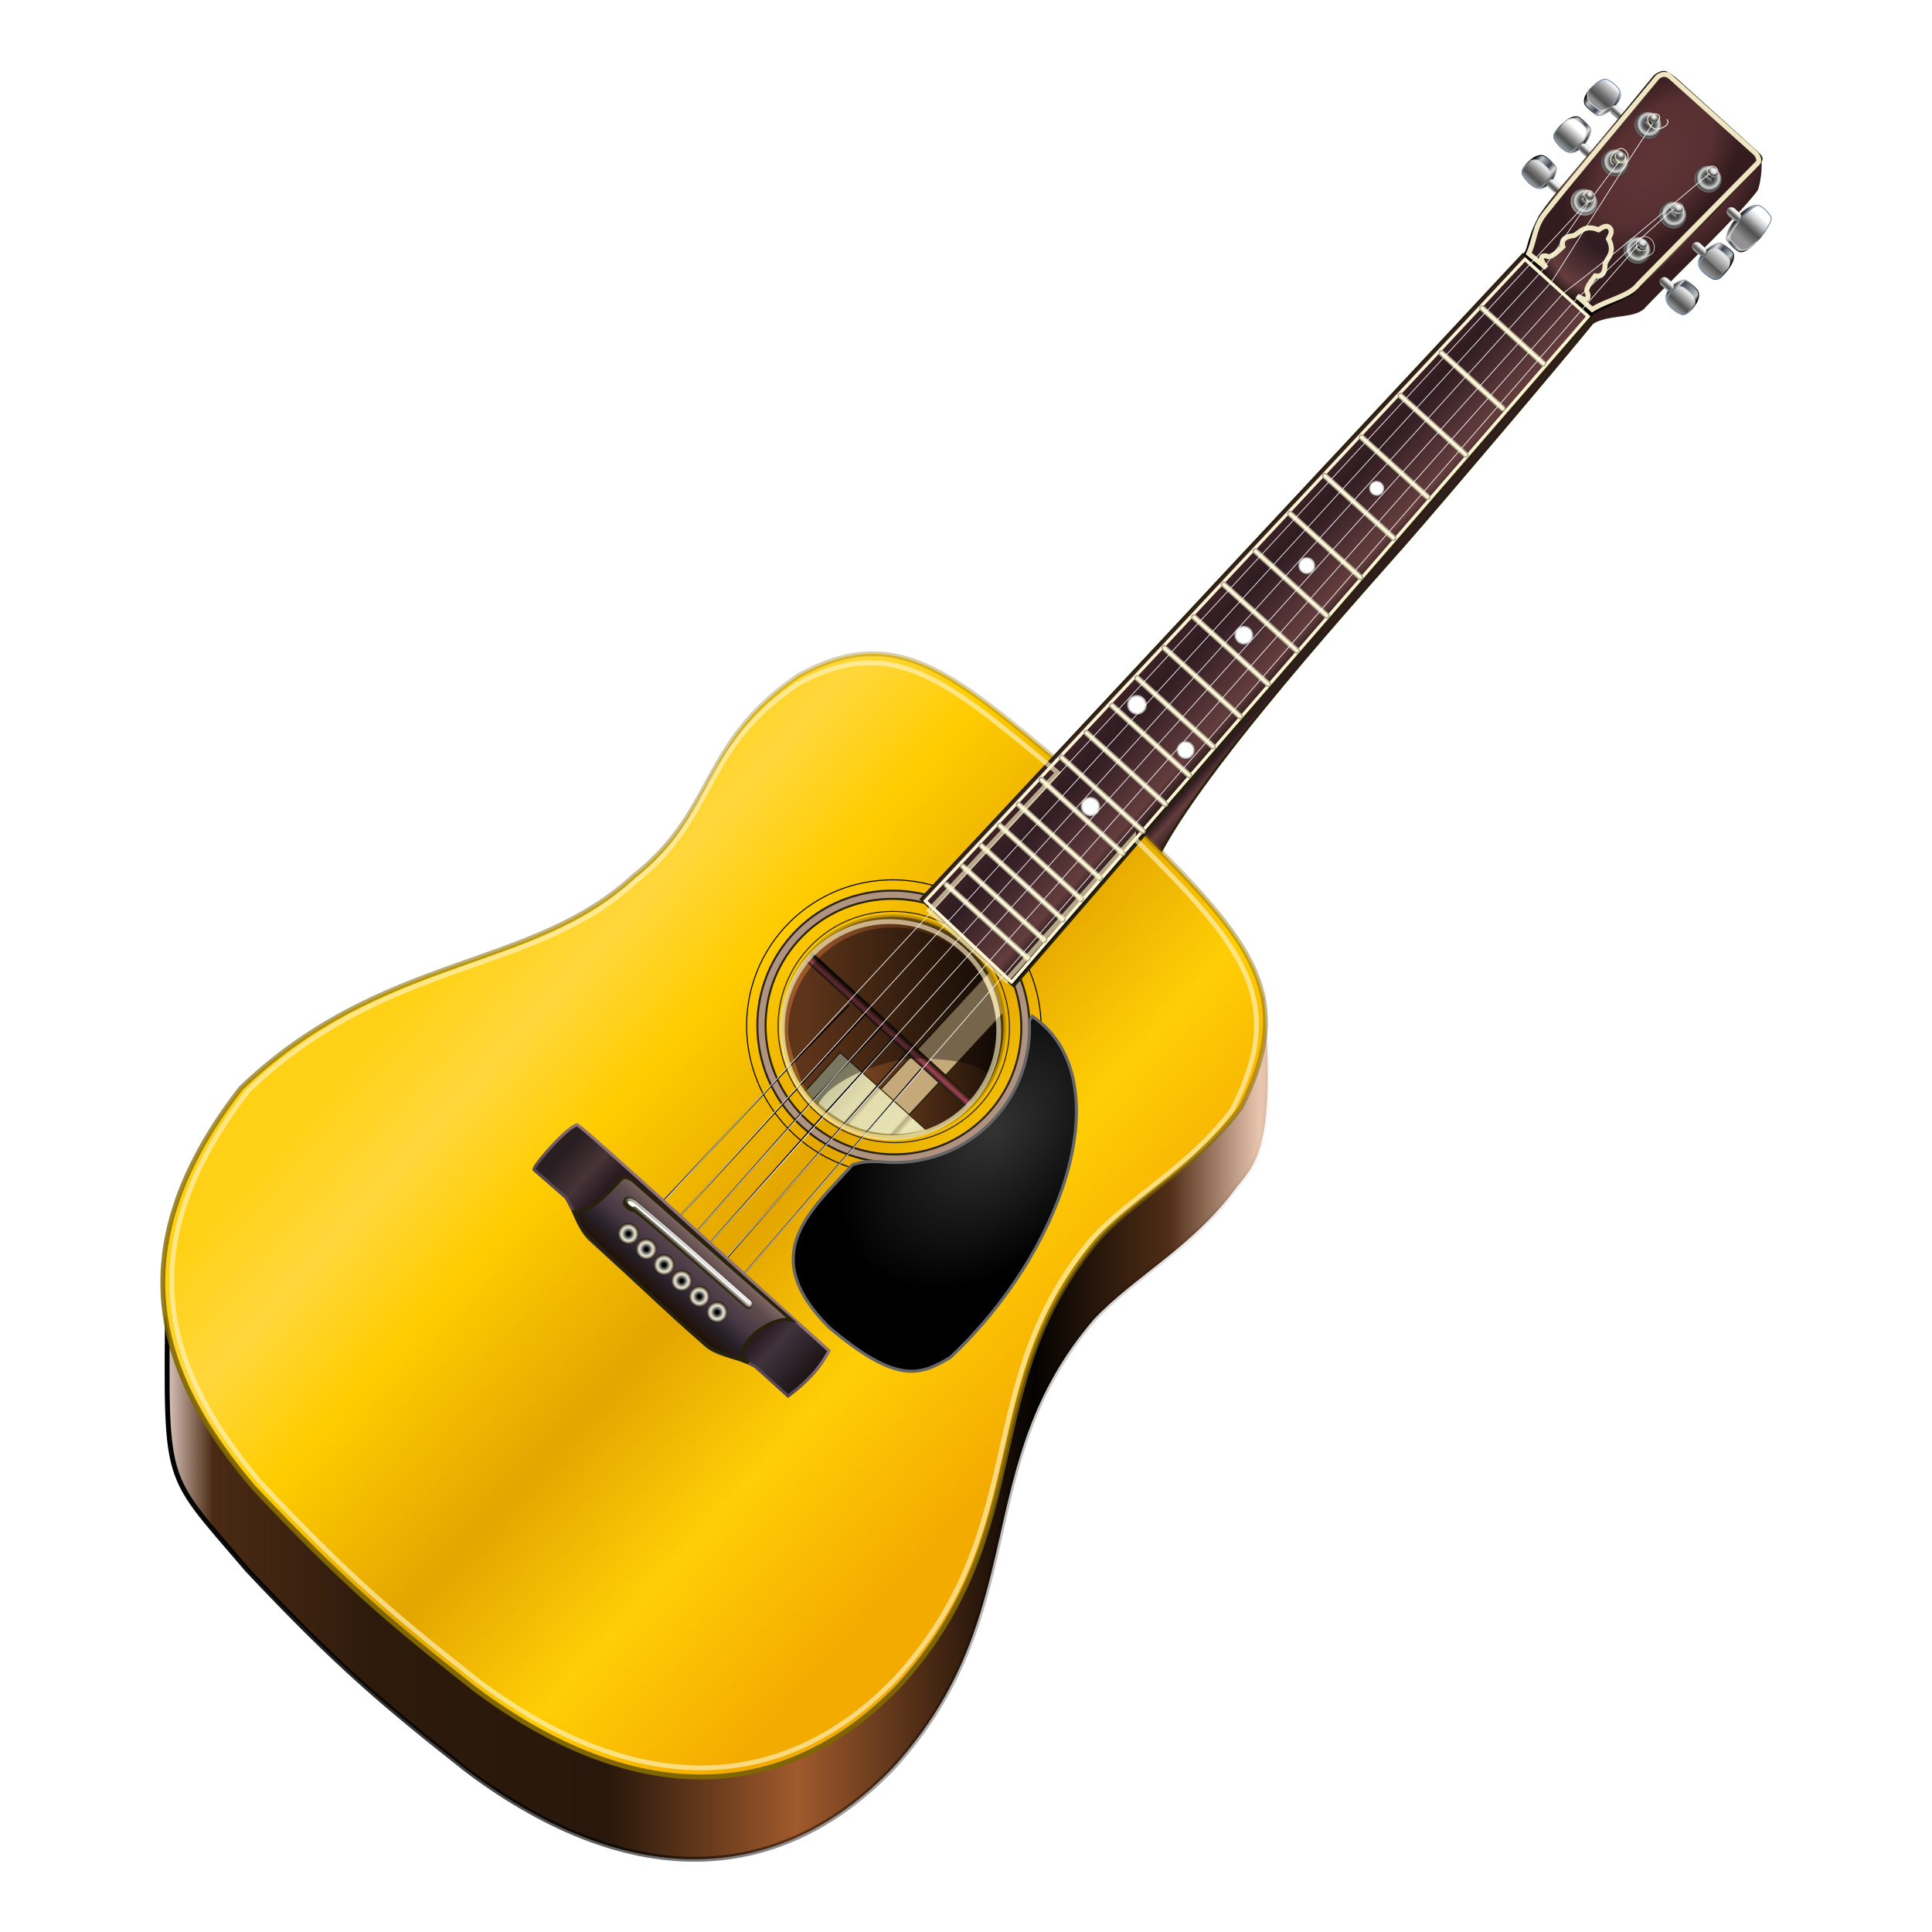 <?xml version="1.0" encoding="UTF-8" standalone="no"?>
<!-- Created with Inkscape (http://www.inkscape.org/) -->

<svg
   xmlns:dc="http://purl.org/dc/elements/1.1/"
   xmlns:cc="http://creativecommons.org/ns#"
   xmlns:rdf="http://www.w3.org/1999/02/22-rdf-syntax-ns#"
   xmlns:svg="http://www.w3.org/2000/svg"
   xmlns="http://www.w3.org/2000/svg"
   xmlns:xlink="http://www.w3.org/1999/xlink"
   xmlns:sodipodi="http://sodipodi.sourceforge.net/DTD/sodipodi-0.dtd"
   xmlns:inkscape="http://www.inkscape.org/namespaces/inkscape"
   id="svg2"
   sodipodi:docname="openclipart_192_my_guitar.svg"
   inkscape:export-filename="/home/jiro/デスクトップ/dscf0001.png"
   viewBox="0 0 1057.4 1057.4"
   sodipodi:version="0.32"
   inkscape:export-xdpi="90"
   version="1.0"
   inkscape:output_extension="org.inkscape.output.svg.inkscape"
   inkscape:export-ydpi="90"
   inkscape:version="0.91 r13725"
   width="1057.4"
   height="1057.4">
  <defs
     id="defs5">
    <linearGradient
       id="linearGradient5354">
      <stop
         id="stop5356"
         style="stop-color:#000000"
         offset="0" />
      <stop
         id="stop5362"
         style="stop-color:#000000"
         offset=".163" />
      <stop
         id="stop5364"
         style="stop-color:#eceddf"
         offset=".657" />
      <stop
         id="stop5366"
         style="stop-color:#7e6d53"
         offset=".889" />
      <stop
         id="stop5358"
         style="stop-color:#2d261d"
         offset="1" />
    </linearGradient>
    <linearGradient
       id="linearGradient4725">
      <stop
         id="stop4727"
         style="stop-color:#ffffff"
         offset="0" />
      <stop
         id="stop4729"
         style="stop-color:#cccccc"
         offset=".478" />
      <stop
         id="stop4731"
         style="stop-color:#727272"
         offset=".674" />
      <stop
         id="stop4733"
         style="stop-color:#505050"
         offset=".803" />
      <stop
         id="stop4735"
         style="stop-color:#929292"
         offset="1" />
    </linearGradient>
    <linearGradient
       id="linearGradient4528">
      <stop
         id="stop4530"
         style="stop-color:#7b97b5"
         offset="0" />
      <stop
         id="stop4532"
         style="stop-color:#565656"
         offset=".5" />
      <stop
         id="stop4534"
         style="stop-color:#cfcfcf"
         offset="1" />
    </linearGradient>
    <linearGradient
       id="linearGradient4501">
      <stop
         id="stop4503"
         style="stop-color:#ffffff"
         offset="0" />
      <stop
         id="stop4505"
         style="stop-color:#cccccc"
         offset=".304" />
      <stop
         id="stop4507"
         style="stop-color:#727272"
         offset=".549" />
      <stop
         id="stop4509"
         style="stop-color:#505050"
         offset=".851" />
      <stop
         id="stop4511"
         style="stop-color:#929292"
         offset="1" />
    </linearGradient>
    <linearGradient
       id="linearGradient4475">
      <stop
         id="stop4477"
         style="stop-color:#030405"
         offset="0" />
      <stop
         id="stop4483"
         style="stop-color:#565656"
         offset=".5" />
      <stop
         id="stop4479"
         style="stop-color:#cfcfcf"
         offset="1" />
    </linearGradient>
    <linearGradient
       id="linearGradient4463">
      <stop
         id="stop4465"
         style="stop-color:#ffffff"
         offset="0" />
      <stop
         id="stop4467"
         style="stop-color:#cccccc"
         offset=".203" />
      <stop
         id="stop4469"
         style="stop-color:#727272"
         offset=".549" />
      <stop
         id="stop4471"
         style="stop-color:#505050"
         offset=".72" />
      <stop
         id="stop4473"
         style="stop-color:#929292"
         offset="1" />
    </linearGradient>
    <linearGradient
       id="linearGradient4441">
      <stop
         id="stop4443"
         style="stop-color:#000000"
         offset="0" />
      <stop
         id="stop4445"
         style="stop-color:#b7c4c8"
         offset=".198" />
      <stop
         id="stop4447"
         style="stop-color:#3e4551"
         offset=".571" />
      <stop
         id="stop4449"
         style="stop-color:#e2e4e9"
         offset=".769" />
      <stop
         id="stop4451"
         style="stop-color:#000000"
         offset="1" />
    </linearGradient>
    <linearGradient
       id="linearGradient4305">
      <stop
         id="stop4307"
         style="stop-color:#603538"
         offset="0" />
      <stop
         id="stop4313"
         style="stop-color:#573032"
         offset=".616" />
      <stop
         id="stop4309"
         style="stop-color:#341c1e"
         offset="1" />
    </linearGradient>
    <linearGradient
       id="linearGradient6489"
       inkscape:collect="always">
      <stop
         id="stop6491"
         style="stop-color:#fefefe"
         offset="0" />
      <stop
         id="stop6493"
         style="stop-color:#252525;stop-opacity:0"
         offset="1" />
    </linearGradient>
    <linearGradient
       id="linearGradient6477">
      <stop
         id="stop6479"
         style="stop-color:#000000"
         offset="0" />
      <stop
         id="stop6485"
         style="stop-color:#333333"
         offset=".167" />
      <stop
         id="stop6487"
         style="stop-color:#969696"
         offset=".452" />
      <stop
         id="stop6481"
         style="stop-color:#666666;stop-opacity:.1"
         offset="1" />
    </linearGradient>
    <linearGradient
       id="linearGradient6461"
       inkscape:collect="always">
      <stop
         id="stop6463"
         style="stop-color:#252525"
         offset="0" />
      <stop
         id="stop6465"
         style="stop-color:#252525;stop-opacity:0"
         offset="1" />
    </linearGradient>
    <linearGradient
       id="linearGradient6453"
       inkscape:collect="always">
      <stop
         id="stop6455"
         style="stop-color:#000000"
         offset="0" />
      <stop
         id="stop6457"
         style="stop-color:#000000;stop-opacity:0"
         offset="1" />
    </linearGradient>
    <linearGradient
       id="linearGradient6437">
      <stop
         id="stop6439"
         style="stop-color:#000000"
         offset="0" />
      <stop
         id="stop6449"
         style="stop-color:#666666"
         offset=".449" />
      <stop
         id="stop6441"
         style="stop-color:#d6d6d6"
         offset=".669" />
      <stop
         id="stop6443"
         style="stop-color:#444444"
         offset=".862" />
      <stop
         id="stop6445"
         style="stop-color:#595959"
         offset=".908" />
      <stop
         id="stop6447"
         style="stop-color:#e1e1e1"
         offset="1" />
    </linearGradient>
    <linearGradient
       id="linearGradient6400">
      <stop
         id="stop6402"
         style="stop-color:#ffffff"
         offset="0" />
      <stop
         id="stop6408"
         style="stop-color:#cccccc"
         offset=".304" />
      <stop
         id="stop6410"
         style="stop-color:#727272"
         offset=".549" />
      <stop
         id="stop6412"
         style="stop-color:#505050"
         offset=".72" />
      <stop
         id="stop6404"
         style="stop-color:#929292"
         offset="1" />
    </linearGradient>
    <filter
       id="filter5422"
       inkscape:collect="always">
      <feGaussianBlur
         id="feGaussianBlur5424"
         stdDeviation="0.16"
         inkscape:collect="always" />
    </filter>
    <filter
       id="filter5643"
       inkscape:collect="always">
      <feGaussianBlur
         id="feGaussianBlur5645"
         stdDeviation="0.136"
         inkscape:collect="always" />
    </filter>
    <filter
       id="filter5667"
       inkscape:collect="always">
      <feGaussianBlur
         id="feGaussianBlur5669"
         stdDeviation="0.146"
         inkscape:collect="always" />
    </filter>
    <filter
       id="filter5664"
       inkscape:collect="always">
      <feGaussianBlur
         id="feGaussianBlur5666"
         stdDeviation="1.72"
         inkscape:collect="always" />
    </filter>
    <linearGradient
       id="linearGradient4852"
       y2="52.71"
       xlink:href="#linearGradient4441"
       gradientUnits="userSpaceOnUse"
       x2="110.79"
       y1="52.71"
       x1="102.23"
       inkscape:collect="always" />
    <linearGradient
       id="linearGradient4854"
       y2="52.745"
       xlink:href="#linearGradient4475"
       gradientUnits="userSpaceOnUse"
       x2="110.69"
       y1="52.745"
       x1="101.55"
       inkscape:collect="always" />
    <linearGradient
       id="linearGradient4856"
       y2="56.865"
       gradientUnits="userSpaceOnUse"
       x2="105.7"
       y1="50.128"
       x1="105.7"
       inkscape:collect="always">
      <stop
         id="stop4689"
         style="stop-color:#ffffff"
         offset="0" />
      <stop
         id="stop4691"
         style="stop-color:#cccccc"
         offset=".203" />
      <stop
         id="stop4693"
         style="stop-color:#727272"
         offset=".549" />
      <stop
         id="stop4695"
         style="stop-color:#505050"
         offset=".778" />
      <stop
         id="stop4697"
         style="stop-color:#929292"
         offset="1" />
    </linearGradient>
    <linearGradient
       id="linearGradient4858"
       y2="51.09"
       xlink:href="#linearGradient4528"
       gradientUnits="userSpaceOnUse"
       x2="107.13"
       y1="54.68"
       x1="107.06"
       inkscape:collect="always" />
    <linearGradient
       id="linearGradient4860"
       y2="54.063"
       xlink:href="#linearGradient4501"
       gradientUnits="userSpaceOnUse"
       x2="111.94"
       y1="51.917"
       x1="111.94"
       inkscape:collect="always" />
    <linearGradient
       id="linearGradient4866"
       y2="56.865"
       xlink:href="#linearGradient4463"
       gradientUnits="userSpaceOnUse"
       x2="105.7"
       y1="50.128"
       x1="105.7"
       inkscape:collect="always" />
    <linearGradient
       id="linearGradient4876"
       y2="51.008"
       gradientUnits="userSpaceOnUse"
       x2="105.7"
       y1="58.323"
       x1="105.7"
       inkscape:collect="always">
      <stop
         id="stop4663"
         style="stop-color:#ffffff"
         offset="0" />
      <stop
         id="stop4665"
         style="stop-color:#cccccc"
         offset=".145" />
      <stop
         id="stop4667"
         style="stop-color:#727272"
         offset=".556" />
      <stop
         id="stop4669"
         style="stop-color:#505050"
         offset=".793" />
      <stop
         id="stop4671"
         style="stop-color:#929292"
         offset="1" />
    </linearGradient>
    <linearGradient
       id="linearGradient4880"
       y2="52.198"
       xlink:href="#linearGradient4501"
       gradientUnits="userSpaceOnUse"
       x2="110.83"
       y1="54.053"
       x1="110.83"
       inkscape:collect="always" />
    <linearGradient
       id="linearGradient4886"
       y2="642.48"
       gradientUnits="userSpaceOnUse"
       x2="615.36"
       y1="642.48"
       x1="251.4"
       inkscape:collect="always">
      <stop
         id="stop6219"
         style="stop-color:#e8d3ca"
         offset="0" />
      <stop
         id="stop6221"
         style="stop-color:#4a2a14"
         offset=".042" />
      <stop
         id="stop6223"
         style="stop-color:#2d1a0b"
         offset=".183" />
      <stop
         id="stop6225"
         style="stop-color:#28170b"
         offset=".374" />
      <stop
         id="stop6227"
         style="stop-color:#a05a2c"
         offset=".533" />
      <stop
         id="stop6229"
         style="stop-color:#050301"
         offset=".733" />
      <stop
         id="stop6231"
         style="stop-color:#502d16"
         offset=".846" />
      <stop
         id="stop6233"
         style="stop-color:#e9c6af"
         offset=".922" />
      <stop
         id="stop6236"
         style="stop-color:#774335;stop-opacity:0"
         offset="1" />
    </linearGradient>
    <linearGradient
       id="linearGradient4888"
       y2="642.48"
       gradientUnits="userSpaceOnUse"
       x2="597.1"
       y1="642.48"
       x1="251.4"
       inkscape:collect="always">
      <stop
         id="stop5678"
         style="stop-color:#000000"
         offset="0" />
      <stop
         id="stop5680"
         style="stop-color:#000000;stop-opacity:0"
         offset="1" />
    </linearGradient>
    <linearGradient
       id="linearGradient4890"
       y2="143.86"
       gradientUnits="userSpaceOnUse"
       x2="383.17"
       gradientTransform="matrix(0.676,-0.751,0.757,0.682,83.14,771.5)"
       y1="183.63"
       x1="383.17"
       inkscape:collect="always">
      <stop
         id="stop6051"
         style="stop-color:#c8c49d"
         offset="0" />
      <stop
         id="stop6057"
         style="stop-color:#ece7b6"
         offset=".35" />
      <stop
         id="stop6059"
         style="stop-color:#b6ab80"
         offset=".391" />
      <stop
         id="stop6061"
         style="stop-color:#e6e1b2"
         offset=".414" />
      <stop
         id="stop6063"
         style="stop-color:#e4deaf"
         offset=".677" />
      <stop
         id="stop6235"
         style="stop-color:#baaf84"
         offset=".704" />
      <stop
         id="stop6237"
         style="stop-color:#e2deaf"
         offset=".74" />
      <stop
         id="stop6053"
         style="stop-color:#cac69e"
         offset="1" />
    </linearGradient>
    <linearGradient
       id="linearGradient4892"
       y2="161.91"
       gradientUnits="userSpaceOnUse"
       x2="359.88"
       gradientTransform="matrix(-0.678,0.749,-0.756,-0.683,850.4,413.28)"
       y1="161.91"
       x1="356.81"
       inkscape:collect="always">
      <stop
         id="stop6039"
         style="stop-color:#000000"
         offset="0" />
      <stop
         id="stop6045"
         style="stop-color:#8a413d"
         offset=".5" />
      <stop
         id="stop6047"
         style="stop-color:#9a3f54"
         offset=".686" />
      <stop
         id="stop6041"
         style="stop-color:#211a17"
         offset="1" />
    </linearGradient>
    <linearGradient
       id="linearGradient4904"
       y2="52.71"
       gradientUnits="userSpaceOnUse"
       x2="110.79"
       y1="52.71"
       x1="102.23"
       inkscape:collect="always">
      <stop
         id="stop4713"
         style="stop-color:#000000"
         offset="0" />
      <stop
         id="stop4715"
         style="stop-color:#b7c4c8"
         offset=".125" />
      <stop
         id="stop4717"
         style="stop-color:#3e4551"
         offset=".788" />
      <stop
         id="stop4719"
         style="stop-color:#e2e4e9"
         offset=".789" />
      <stop
         id="stop4721"
         style="stop-color:#000000"
         offset="1" />
    </linearGradient>
    <linearGradient
       id="linearGradient4918"
       y2="56.865"
       gradientUnits="userSpaceOnUse"
       x2="105.7"
       y1="48.751"
       x1="105.7"
       inkscape:collect="always">
      <stop
         id="stop4701"
         style="stop-color:#ffffff"
         offset="0" />
      <stop
         id="stop4703"
         style="stop-color:#cccccc"
         offset=".203" />
      <stop
         id="stop4705"
         style="stop-color:#727272"
         offset=".623" />
      <stop
         id="stop4707"
         style="stop-color:#505050"
         offset=".636" />
      <stop
         id="stop4709"
         style="stop-color:#929292"
         offset="1" />
    </linearGradient>
    <linearGradient
       id="linearGradient4928"
       y2="49.013"
       gradientUnits="userSpaceOnUse"
       x2="104.43"
       y1="57.986"
       x1="104.43"
       inkscape:collect="always">
      <stop
         id="stop4675"
         style="stop-color:#ffffff"
         offset="0" />
      <stop
         id="stop4677"
         style="stop-color:#cccccc"
         offset=".216" />
      <stop
         id="stop4679"
         style="stop-color:#727272"
         offset=".462" />
      <stop
         id="stop4681"
         style="stop-color:#505050"
         offset=".592" />
      <stop
         id="stop4683"
         style="stop-color:#929292"
         offset="1" />
    </linearGradient>
    <linearGradient
       id="linearGradient4932"
       y2="52.134"
       xlink:href="#linearGradient4501"
       gradientUnits="userSpaceOnUse"
       x2="112.97"
       y1="54.063"
       x1="112.97"
       inkscape:collect="always" />
    <radialGradient
       id="radialGradient4936"
       xlink:href="#linearGradient6437"
       gradientUnits="userSpaceOnUse"
       cy="13.548"
       cx="119.86"
       gradientTransform="matrix(-5.069,4.226,-4.287,-5.059,1421.767,-938.05)"
       r="1.24"
       inkscape:collect="always" />
    <linearGradient
       id="linearGradient4938"
       y2="12.721"
       xlink:href="#linearGradient6461"
       gradientUnits="userSpaceOnUse"
       x2="119.69"
       y1="14.602"
       x1="119.69"
       inkscape:collect="always"
       gradientTransform="matrix(6.073,0,0,6.024,28.158,-581.666)" />
    <radialGradient
       id="radialGradient4968"
       gradientUnits="userSpaceOnUse"
       cy="13.548"
       cx="119.86"
       gradientTransform="matrix(-5.069,4.226,-4.287,-5.059,1382.601,-938.05)"
       r="1.24"
       inkscape:collect="always">
      <stop
         id="stop4516"
         style="stop-color:#000000"
         offset="0" />
      <stop
         id="stop4518"
         style="stop-color:#3e3e3e"
         offset=".35" />
      <stop
         id="stop4520"
         style="stop-color:#d6d6d6"
         offset=".669" />
      <stop
         id="stop4522"
         style="stop-color:#777777"
         offset=".792" />
      <stop
         id="stop4524"
         style="stop-color:#717171"
         offset=".854" />
      <stop
         id="stop4526"
         style="stop-color:#e1e1e1"
         offset="1" />
    </radialGradient>
    <radialGradient
       id="radialGradient4984"
       xlink:href="#linearGradient4725"
       gradientUnits="userSpaceOnUse"
       cy="13.038"
       cx="119.53"
       gradientTransform="matrix(0.052,1.095,-1.209,0.057,764.944,-636.447)"
       r="3.103"
       inkscape:collect="always" />
    <radialGradient
       id="radialGradient4988"
       xlink:href="#linearGradient6400"
       gradientUnits="userSpaceOnUse"
       cy="13.038"
       cx="119.53"
       gradientTransform="matrix(0.052,1.095,-1.209,0.057,725.787,-636.452)"
       r="3.103"
       inkscape:collect="always" />
    <linearGradient
       id="linearGradient4990"
       y2="13.012"
       xlink:href="#linearGradient6453"
       gradientUnits="userSpaceOnUse"
       x2="119.39"
       y1="15.591"
       x1="119.39"
       inkscape:collect="always"
       gradientTransform="matrix(1.973,0,0,1.957,480.502,-530.607)" />
    <linearGradient
       id="linearGradient5006"
       y2="454.55"
       gradientUnits="userSpaceOnUse"
       x2="1575.1"
       gradientTransform="matrix(0,0.146,-0.147,0,131.33,-2.029)"
       y1="454.55"
       x1="1500.3"
       inkscape:collect="always">
      <stop
         id="stop4334"
         style="stop-color:#896f6a"
         offset="0" />
      <stop
         id="stop4340"
         style="stop-color:#5f4d4d"
         offset=".209" />
      <stop
         id="stop4342"
         style="stop-color:#493946"
         offset=".509" />
      <stop
         id="stop4344"
         style="stop-color:#282129"
         offset=".754" />
      <stop
         id="stop4336"
         style="stop-color:#201007"
         offset="1" />
    </linearGradient>
    <radialGradient
       id="radialGradient5012"
       xlink:href="#linearGradient5354"
       gradientUnits="userSpaceOnUse"
       cy="516.51"
       cx="1545.4"
       r="10.057"
       inkscape:collect="always"
       gradientTransform="matrix(0.558,0,0,0.562,-592.828,-1049.839)" />
    <linearGradient
       id="linearGradient4023"
       y2="219.27"
       gradientUnits="userSpaceOnUse"
       x2="63.708"
       gradientTransform="matrix(2.83,2.559,-2.559,2.83,759.644,-100.058)"
       y1="220.78"
       x1="63.708"
       inkscape:collect="always">
      <stop
         id="stop5436"
         style="stop-color:#28220b"
         offset="0" />
      <stop
         id="stop5438"
         style="stop-color:#28220b;stop-opacity:0"
         offset="1" />
    </linearGradient>
    <radialGradient
       id="radialGradient4026"
       gradientUnits="userSpaceOnUse"
       cy="182.33"
       cx="84.53"
       gradientTransform="matrix(3.279,3.101,-4.704,4.975,1124.394,-549.878)"
       r="14.827"
       inkscape:collect="always">
      <stop
         id="stop5344"
         style="stop-color:#333333"
         offset="0" />
      <stop
         id="stop5346"
         style="stop-color:#000000"
         offset="1" />
    </radialGradient>
    <linearGradient
       id="linearGradient4030"
       y2="294.83"
       gradientUnits="userSpaceOnUse"
       x2="1530"
       gradientTransform="matrix(-0.374,0.414,-0.417,-0.377,1136.494,230.272)"
       y1="613.62"
       x1="1530"
       inkscape:collect="always">
      <stop
         id="stop4356"
         style="stop-color:#291f22"
         offset="0" />
      <stop
         id="stop4362"
         style="stop-color:#473338"
         offset=".094" />
      <stop
         id="stop4364"
         style="stop-color:#291a21"
         offset=".165" />
      <stop
         id="stop4366"
         style="stop-color:#2b1b22"
         offset=".513" />
      <stop
         id="stop4368"
         style="stop-color:#2b1c24"
         offset=".816" />
      <stop
         id="stop4370"
         style="stop-color:#3f333d"
         offset=".871" />
      <stop
         id="stop4358"
         style="stop-color:#1e1618"
         offset="1" />
    </linearGradient>
    <linearGradient
       id="linearGradient4033"
       y2="216.71"
       gradientUnits="userSpaceOnUse"
       x2="61.069"
       gradientTransform="matrix(2.83,2.559,-2.559,2.83,759.644,-100.058)"
       y1="228.45"
       x1="61.069"
       inkscape:collect="always">
      <stop
         id="stop5428"
         style="stop-color:#483945"
         offset="0" />
      <stop
         id="stop5430"
         style="stop-color:#917673"
         offset="1" />
    </linearGradient>
    <radialGradient
       id="radialGradient4088"
       xlink:href="#linearGradient6477"
       gradientUnits="userSpaceOnUse"
       cy="15.303"
       cx="119.85"
       gradientTransform="matrix(-1.456,1.61,-2.611,-2.361,1111.594,-21.568)"
       r="1.51"
       inkscape:collect="always" />
    <linearGradient
       id="linearGradient4091"
       y2="16.472"
       xlink:href="#linearGradient6489"
       gradientUnits="userSpaceOnUse"
       x2="119.85"
       gradientTransform="matrix(1.351,1.222,-1.212,1.341,753.624,-31.649)"
       y1="14.888"
       x1="119.85"
       inkscape:collect="always" />
    <radialGradient
       id="radialGradient4095"
       xlink:href="#linearGradient6477"
       gradientUnits="userSpaceOnUse"
       cy="15.303"
       cx="119.85"
       gradientTransform="matrix(-1.456,1.61,-2.611,-2.361,1082.494,-47.834)"
       r="1.51"
       inkscape:collect="always" />
    <linearGradient
       id="linearGradient4097"
       y2="16.472"
       xlink:href="#linearGradient6489"
       gradientUnits="userSpaceOnUse"
       x2="119.85"
       gradientTransform="matrix(1.351,1.222,-1.212,1.341,724.574,-57.914)"
       y1="14.888"
       x1="119.85"
       inkscape:collect="always" />
    <radialGradient
       id="radialGradient4101"
       xlink:href="#linearGradient6477"
       gradientUnits="userSpaceOnUse"
       cy="15.303"
       cx="119.85"
       gradientTransform="matrix(-1.456,1.61,-2.611,-2.361,1099.394,-69.496)"
       r="1.51"
       inkscape:collect="always" />
    <linearGradient
       id="linearGradient4103"
       y2="16.472"
       xlink:href="#linearGradient6489"
       gradientUnits="userSpaceOnUse"
       x2="119.85"
       gradientTransform="matrix(1.351,1.222,-1.212,1.341,741.454,-79.576)"
       y1="14.888"
       x1="119.85"
       inkscape:collect="always" />
    <radialGradient
       id="radialGradient4107"
       xlink:href="#linearGradient6477"
       gradientUnits="userSpaceOnUse"
       cy="15.303"
       cx="119.85"
       gradientTransform="matrix(-1.456,1.61,-2.611,-2.361,1131.194,-40.869)"
       r="1.51"
       inkscape:collect="always" />
    <linearGradient
       id="linearGradient4109"
       y2="16.472"
       xlink:href="#linearGradient6489"
       gradientUnits="userSpaceOnUse"
       x2="119.85"
       gradientTransform="matrix(1.351,1.222,-1.212,1.341,773.224,-50.949)"
       y1="14.888"
       x1="119.85"
       inkscape:collect="always" />
    <radialGradient
       id="radialGradient4113"
       xlink:href="#linearGradient6477"
       gradientUnits="userSpaceOnUse"
       cy="15.303"
       cx="119.85"
       gradientTransform="matrix(-1.456,1.61,-2.611,-2.361,1150.394,-60.526)"
       r="1.51"
       inkscape:collect="always" />
    <linearGradient
       id="linearGradient4115"
       y2="16.472"
       xlink:href="#linearGradient6489"
       gradientUnits="userSpaceOnUse"
       x2="119.85"
       gradientTransform="matrix(1.351,1.222,-1.212,1.341,792.444,-70.607)"
       y1="14.888"
       x1="119.85"
       inkscape:collect="always" />
    <radialGradient
       id="radialGradient4119"
       xlink:href="#linearGradient6477"
       gradientUnits="userSpaceOnUse"
       cy="15.303"
       cx="119.85"
       gradientTransform="matrix(-1.456,1.61,-2.611,-2.361,1117.594,-89.979)"
       r="1.51"
       inkscape:collect="always" />
    <linearGradient
       id="linearGradient4121"
       y2="16.472"
       xlink:href="#linearGradient6489"
       gradientUnits="userSpaceOnUse"
       x2="119.85"
       gradientTransform="matrix(1.351,1.222,-1.212,1.341,759.644,-100.06)"
       y1="14.888"
       x1="119.85"
       inkscape:collect="always" />
    <radialGradient
       id="radialGradient4126"
       xlink:href="#linearGradient4305"
       gradientUnits="userSpaceOnUse"
       cy="28.002"
       cx="128.99"
       gradientTransform="matrix(1.389,1.18,-2.071,2.438,784.864,-131.918)"
       r="20.177"
       inkscape:collect="always" />
    <radialGradient
       id="radialGradient4143"
       gradientUnits="userSpaceOnUse"
       cy="163.28"
       cx="38.923"
       gradientTransform="matrix(-1.353,1.497,-0.902,-0.816,1096.194,182.832)"
       r="35.467"
       inkscape:collect="always">
      <stop
         id="stop6614"
         style="stop-color:#432527"
         offset="0" />
      <stop
         id="stop6620"
         style="stop-color:#2f1c22"
         offset=".5" />
      <stop
         id="stop6622"
         style="stop-color:#643d3d"
         offset=".828" />
      <stop
         id="stop6616"
         style="stop-color:#000000"
         offset="1" />
    </radialGradient>
    <linearGradient
       id="linearGradient4145"
       y2="163.28"
       gradientUnits="userSpaceOnUse"
       x2="75.217"
       gradientTransform="matrix(-1.212,1.341,-1.351,-1.222,1164.094,255.212)"
       y1="163.28"
       x1="4.283"
       inkscape:collect="always">
      <stop
         id="stop4317"
         style="stop-color:#28220b"
         offset="0" />
      <stop
         id="stop4319"
         style="stop-color:#28220b;stop-opacity:0"
         offset="1" />
    </linearGradient>
    <linearGradient
       id="linearGradient4148"
       y2="204.69"
       gradientUnits="userSpaceOnUse"
       x2="152.54"
       gradientTransform="matrix(1.351,1.222,-1.212,1.341,759.644,-100.06)"
       y1="204.69"
       x1="113.59"
       inkscape:collect="always">
      <stop
         id="stop4387"
         style="stop-color:#432527"
         offset="0" />
      <stop
         id="stop4389"
         style="stop-color:#2f1c22"
         offset=".274" />
      <stop
         id="stop4391"
         style="stop-color:#643d3d"
         offset=".799" />
      <stop
         id="stop4393"
         style="stop-color:#000000"
         offset="1" />
    </linearGradient>
    <linearGradient
       id="linearGradient4154"
       y2="209.81"
       gradientUnits="userSpaceOnUse"
       x2="117.87"
       gradientTransform="matrix(2.83,2.559,-2.559,2.83,759.644,-100.058)"
       y1="209.81"
       x1="9.352"
       inkscape:collect="always">
      <stop
         id="stop5244"
         style="stop-color:#ffd116"
         offset="0" />
      <stop
         id="stop5250"
         style="stop-color:#ffd73b"
         offset=".143" />
      <stop
         id="stop5252"
         style="stop-color:#ffcc00"
         offset=".297" />
      <stop
         id="stop5254"
         style="stop-color:#e3a500"
         offset=".543" />
      <stop
         id="stop5256"
         style="stop-color:#ffce06"
         offset=".763" />
      <stop
         id="stop5246"
         style="stop-color:#f4ab00"
         offset="1" />
    </linearGradient>
    <linearGradient
       id="linearGradient4156"
       y2="463.49"
       gradientUnits="userSpaceOnUse"
       x2="452.55"
       gradientTransform="matrix(1.789,0,0,1.789,-360.546,-439.268)"
       y1="739.49"
       x1="402.66"
       inkscape:collect="always">
      <stop
         id="stop5670"
         style="stop-color:#806600"
         offset="0" />
      <stop
         id="stop5672"
         style="stop-color:#806600;stop-opacity:.31"
         offset="1" />
    </linearGradient>
    <linearGradient
       id="linearGradient4167"
       y2="204.69"
       gradientUnits="userSpaceOnUse"
       x2="152.54"
       gradientTransform="matrix(1.351,1.222,-1.212,1.341,778.024,-95.11)"
       y1="204.69"
       x1="113.59"
       inkscape:collect="always">
      <stop
         id="stop5976"
         style="stop-color:#432527"
         offset="0" />
      <stop
         id="stop5978"
         style="stop-color:#2f1c22"
         offset=".719" />
      <stop
         id="stop5980"
         style="stop-color:#643d3d"
         offset=".788" />
      <stop
         id="stop5982"
         style="stop-color:#000000"
         offset="1" />
    </linearGradient>
    <radialGradient
       id="radialGradient4170"
       xlink:href="#linearGradient4305"
       gradientUnits="userSpaceOnUse"
       cy="25.342"
       cx="132.24"
       gradientTransform="matrix(1.351,1.222,-2.071,2.29,793.654,-120.747)"
       r="20.177"
       inkscape:collect="always" />
    <linearGradient
       inkscape:collect="always"
       xlink:href="#linearGradient4441"
       id="linearGradient3669"
       gradientUnits="userSpaceOnUse"
       x1="102.23"
       y1="52.71"
       x2="110.79"
       y2="52.71" />
    <linearGradient
       inkscape:collect="always"
       xlink:href="#linearGradient4475"
       id="linearGradient3671"
       gradientUnits="userSpaceOnUse"
       x1="101.55"
       y1="52.745"
       x2="110.69"
       y2="52.745" />
    <linearGradient
       inkscape:collect="always"
       xlink:href="#linearGradient4528"
       id="linearGradient3673"
       gradientUnits="userSpaceOnUse"
       x1="107.06"
       y1="54.68"
       x2="107.13"
       y2="51.09" />
    <linearGradient
       inkscape:collect="always"
       xlink:href="#linearGradient4501"
       id="linearGradient3675"
       gradientUnits="userSpaceOnUse"
       x1="111.94"
       y1="51.917"
       x2="111.94"
       y2="54.063" />
    <linearGradient
       inkscape:collect="always"
       xlink:href="#linearGradient4441"
       id="linearGradient3677"
       gradientUnits="userSpaceOnUse"
       x1="102.23"
       y1="52.71"
       x2="110.79"
       y2="52.71" />
    <linearGradient
       inkscape:collect="always"
       xlink:href="#linearGradient4475"
       id="linearGradient3679"
       gradientUnits="userSpaceOnUse"
       x1="101.55"
       y1="52.745"
       x2="110.69"
       y2="52.745" />
    <linearGradient
       inkscape:collect="always"
       xlink:href="#linearGradient4463"
       id="linearGradient3681"
       gradientUnits="userSpaceOnUse"
       x1="105.7"
       y1="50.128"
       x2="105.7"
       y2="56.865" />
    <linearGradient
       inkscape:collect="always"
       xlink:href="#linearGradient4528"
       id="linearGradient3683"
       gradientUnits="userSpaceOnUse"
       x1="107.06"
       y1="54.68"
       x2="107.13"
       y2="51.09" />
    <linearGradient
       inkscape:collect="always"
       xlink:href="#linearGradient4501"
       id="linearGradient3685"
       gradientUnits="userSpaceOnUse"
       x1="111.94"
       y1="51.917"
       x2="111.94"
       y2="54.063" />
    <linearGradient
       inkscape:collect="always"
       xlink:href="#linearGradient4441"
       id="linearGradient3687"
       gradientUnits="userSpaceOnUse"
       x1="102.23"
       y1="52.71"
       x2="110.79"
       y2="52.71" />
    <linearGradient
       inkscape:collect="always"
       xlink:href="#linearGradient4475"
       id="linearGradient3689"
       gradientUnits="userSpaceOnUse"
       x1="101.55"
       y1="52.745"
       x2="110.69"
       y2="52.745" />
    <linearGradient
       inkscape:collect="always"
       xlink:href="#linearGradient4528"
       id="linearGradient3691"
       gradientUnits="userSpaceOnUse"
       x1="107.06"
       y1="54.68"
       x2="107.13"
       y2="51.09" />
    <linearGradient
       inkscape:collect="always"
       xlink:href="#linearGradient4475"
       id="linearGradient3693"
       gradientUnits="userSpaceOnUse"
       x1="101.55"
       y1="52.745"
       x2="110.69"
       y2="52.745" />
    <linearGradient
       inkscape:collect="always"
       xlink:href="#linearGradient4528"
       id="linearGradient3695"
       gradientUnits="userSpaceOnUse"
       x1="107.06"
       y1="54.68"
       x2="107.13"
       y2="51.09" />
    <linearGradient
       inkscape:collect="always"
       xlink:href="#linearGradient4501"
       id="linearGradient3697"
       gradientUnits="userSpaceOnUse"
       x1="111.94"
       y1="51.917"
       x2="111.94"
       y2="54.063" />
    <linearGradient
       inkscape:collect="always"
       xlink:href="#linearGradient4441"
       id="linearGradient3699"
       gradientUnits="userSpaceOnUse"
       x1="102.23"
       y1="52.71"
       x2="110.79"
       y2="52.71" />
    <linearGradient
       inkscape:collect="always"
       xlink:href="#linearGradient4475"
       id="linearGradient3701"
       gradientUnits="userSpaceOnUse"
       x1="101.55"
       y1="52.745"
       x2="110.69"
       y2="52.745" />
    <linearGradient
       inkscape:collect="always"
       xlink:href="#linearGradient4528"
       id="linearGradient3703"
       gradientUnits="userSpaceOnUse"
       x1="107.06"
       y1="54.68"
       x2="107.13"
       y2="51.09" />
    <radialGradient
       inkscape:collect="always"
       xlink:href="#linearGradient6437"
       id="radialGradient3705"
       gradientUnits="userSpaceOnUse"
       gradientTransform="matrix(-5.069,4.226,-4.287,-5.059,1380.348,-992.828)"
       cx="119.86"
       cy="13.548"
       r="1.24" />
    <linearGradient
       inkscape:collect="always"
       xlink:href="#linearGradient6461"
       id="linearGradient3707"
       gradientUnits="userSpaceOnUse"
       x1="119.69"
       y1="14.602"
       x2="119.69"
       y2="12.721"
       gradientTransform="matrix(6.073,0,0,6.024,-13.261,-636.444)" />
    <radialGradient
       inkscape:collect="always"
       xlink:href="#linearGradient6437"
       id="radialGradient3709"
       gradientUnits="userSpaceOnUse"
       gradientTransform="matrix(-5.069,4.226,-4.287,-5.059,1424.429,-992.984)"
       cx="119.86"
       cy="13.548"
       r="1.24" />
    <linearGradient
       inkscape:collect="always"
       xlink:href="#linearGradient6461"
       id="linearGradient3711"
       gradientUnits="userSpaceOnUse"
       x1="119.69"
       y1="14.602"
       x2="119.69"
       y2="12.721"
       gradientTransform="matrix(6.073,0,0,6.024,30.82,-636.601)" />
    <radialGradient
       inkscape:collect="always"
       xlink:href="#linearGradient6437"
       id="radialGradient3713"
       gradientUnits="userSpaceOnUse"
       gradientTransform="matrix(-5.069,4.226,-4.287,-5.059,1423.36,-965.511)"
       cx="119.86"
       cy="13.548"
       r="1.24" />
    <linearGradient
       inkscape:collect="always"
       xlink:href="#linearGradient6461"
       id="linearGradient3715"
       gradientUnits="userSpaceOnUse"
       x1="119.69"
       y1="14.602"
       x2="119.69"
       y2="12.721"
       gradientTransform="matrix(6.073,0,0,6.024,29.751,-609.127)" />
    <radialGradient
       inkscape:collect="always"
       xlink:href="#linearGradient6437"
       id="radialGradient3717"
       gradientUnits="userSpaceOnUse"
       gradientTransform="matrix(-5.069,4.226,-4.287,-5.059,1380.593,-965.437)"
       cx="119.86"
       cy="13.548"
       r="1.24" />
    <linearGradient
       inkscape:collect="always"
       xlink:href="#linearGradient6461"
       id="linearGradient3719"
       gradientUnits="userSpaceOnUse"
       x1="119.69"
       y1="14.602"
       x2="119.69"
       y2="12.721"
       gradientTransform="matrix(6.073,0,0,6.024,-13.016,-609.054)" />
    <linearGradient
       inkscape:collect="always"
       xlink:href="#linearGradient6461"
       id="linearGradient3721"
       gradientUnits="userSpaceOnUse"
       x1="119.69"
       y1="14.602"
       x2="119.69"
       y2="12.721"
       gradientTransform="matrix(6.073,0,0,6.024,-11.008,-581.666)" />
    <radialGradient
       inkscape:collect="always"
       xlink:href="#linearGradient4725"
       id="radialGradient3723"
       gradientUnits="userSpaceOnUse"
       gradientTransform="matrix(0.052,1.095,-1.209,0.057,767.604,-691.381)"
       cx="119.53"
       cy="13.038"
       r="3.103" />
    <radialGradient
       inkscape:collect="always"
       xlink:href="#linearGradient4725"
       id="radialGradient3725"
       gradientUnits="userSpaceOnUse"
       gradientTransform="matrix(0.052,1.095,-1.209,0.057,766.542,-663.916)"
       cx="119.53"
       cy="13.038"
       r="3.103" />
    <radialGradient
       inkscape:collect="always"
       xlink:href="#linearGradient6400"
       id="radialGradient3727"
       gradientUnits="userSpaceOnUse"
       gradientTransform="matrix(0.052,1.095,-1.209,0.057,723.521,-691.227)"
       cx="119.53"
       cy="13.038"
       r="3.103" />
    <linearGradient
       inkscape:collect="always"
       xlink:href="#linearGradient6453"
       id="linearGradient3729"
       gradientUnits="userSpaceOnUse"
       x1="119.39"
       y1="15.591"
       x2="119.39"
       y2="13.012"
       gradientTransform="matrix(1.973,0,0,1.957,478.236,-585.382)" />
    <radialGradient
       inkscape:collect="always"
       xlink:href="#linearGradient6400"
       id="radialGradient3731"
       gradientUnits="userSpaceOnUse"
       gradientTransform="matrix(0.052,1.095,-1.209,0.057,723.777,-663.841)"
       cx="119.53"
       cy="13.038"
       r="3.103" />
    <linearGradient
       inkscape:collect="always"
       xlink:href="#linearGradient6453"
       id="linearGradient3733"
       gradientUnits="userSpaceOnUse"
       x1="119.39"
       y1="15.591"
       x2="119.39"
       y2="13.012"
       gradientTransform="matrix(1.973,0,0,1.957,478.492,-557.995)" />
    <radialGradient
       inkscape:collect="always"
       xlink:href="#linearGradient5354"
       id="radialGradient3735"
       gradientUnits="userSpaceOnUse"
       cx="1545.4"
       cy="516.51"
       r="10.057"
       gradientTransform="matrix(0.558,0,0,0.562,-592.266,-998.035)" />
    <radialGradient
       inkscape:collect="always"
       xlink:href="#linearGradient5354"
       id="radialGradient3737"
       gradientUnits="userSpaceOnUse"
       cx="1545.4"
       cy="516.51"
       r="10.057"
       gradientTransform="matrix(0.558,0,0,0.562,-592.587,-1010.958)" />
    <radialGradient
       inkscape:collect="always"
       xlink:href="#linearGradient5354"
       id="radialGradient3739"
       gradientUnits="userSpaceOnUse"
       cx="1545.4"
       cy="516.51"
       r="10.057"
       gradientTransform="matrix(0.558,0,0,0.562,-592.722,-1023.914)" />
    <radialGradient
       inkscape:collect="always"
       xlink:href="#linearGradient5354"
       id="radialGradient3741"
       gradientUnits="userSpaceOnUse"
       cx="1545.4"
       cy="516.51"
       r="10.057"
       gradientTransform="matrix(0.558,0,0,0.562,-592.693,-1036.883)" />
    <radialGradient
       inkscape:collect="always"
       xlink:href="#linearGradient5354"
       id="radialGradient3743"
       gradientUnits="userSpaceOnUse"
       cx="1545.4"
       cy="516.51"
       r="10.057"
       gradientTransform="matrix(0.558,0,0,0.562,-592.97,-1062.789)" />
  </defs>
  <sodipodi:namedview
     id="base"
     bordercolor="#666666"
     inkscape:pageshadow="2"
     guidetolerance="10.0"
     pagecolor="#ffffff"
     gridtolerance="10.0"
     inkscape:zoom="0.35355339"
     objecttolerance="10.0"
     borderopacity="1.0"
     inkscape:current-layer="svg2"
     inkscape:cx="444.7733"
     inkscape:cy="382.36263"
     inkscape:window-y="48"
     inkscape:window-x="-8"
     inkscape:window-height="945"
     showgrid="false"
     inkscape:pageopacity="0.0"
     inkscape:window-width="1280"
     inkscape:window-maximized="1" />
  <g
     id="g4589"
     transform="matrix(1.351,1.222,-1.212,1.341,763.174,-106.424)">
    <g
       id="g4536">
      <path
         id="path4325"
         sodipodi:nodetypes="cccccc"
         style="fill:url(#linearGradient3669);fill-rule:evenodd;stroke:url(#linearGradient3671);stroke-width:0.3"
         d="m 103.66,48.437 c 0.63,-0.53 4.51,-0.42 5.34,-0.009 2.21,1.77 2.96,7.738 -0.52,8.63 -1.03,0.453 -2.96,0.491 -4.82,0 -1.45,-0.26 -1.68,-1.17 -1.86,-1.948 -0.31,-2.466 0,-5.606 1.86,-6.673 z"
         inkscape:connector-curvature="0" />
      <path
         id="path4323"
         sodipodi:nodetypes="cccccc"
         style="fill:url(#linearGradient4856);fill-rule:evenodd;stroke:url(#linearGradient3673);stroke-width:0.3"
         d="m 103.46,50.531 c 1.27,-0.384 4.09,-0.314 4.92,0.098 1.93,0.939 1.65,5.813 0.1,6.429 -1.03,0.453 -2.96,0.491 -4.82,0 -1.45,-0.26 -1.68,-1.17 -1.86,-1.948 -0.31,-2.466 -0.2,-3.511 1.66,-4.579 z"
         inkscape:connector-curvature="0" />
      <path
         id="rect4327"
         sodipodi:nodetypes="ccsccsc"
         style="fill:url(#linearGradient3675);fill-rule:evenodd;stroke:#adadad;stroke-width:0.111"
         d="m 111.5,51.612 1.58,0 c 0.85,0 1.54,0.551 1.54,1.408 0,0.856 -0.69,1.373 -1.54,1.373 l -1.58,0 c -1.1,0 -1.51,-0.517 -1.51,-1.373 0,-0.857 0.48,-1.408 1.51,-1.408 z"
         inkscape:connector-curvature="0" />
    </g>
    <g
       id="g4541"
       transform="translate(-0.138,-14.466)">
      <path
         id="path4543"
         sodipodi:nodetypes="cccccc"
         style="fill:url(#linearGradient3677);fill-rule:evenodd;stroke:url(#linearGradient3679);stroke-width:0.3"
         d="m 103.66,47.197 c 0.63,-0.53 4.51,-0.42 5.34,-0.009 2.21,1.77 2.96,8.978 -0.52,9.87 -1.03,0.453 -2.96,0.491 -4.82,0 -1.45,-0.26 -1.68,-1.17 -1.86,-1.948 -0.31,-2.466 0,-6.846 1.86,-7.913 z"
         inkscape:connector-curvature="0" />
      <path
         id="path4545"
         sodipodi:nodetypes="cccccc"
         style="fill:url(#linearGradient3681);fill-rule:evenodd;stroke:url(#linearGradient3683);stroke-width:0.3"
         d="m 103.46,48.12 c 1.27,-0.384 4.09,-0.314 4.92,0.098 1.93,0.939 1.65,8.224 0.1,8.84 -1.03,0.453 -2.96,0.491 -4.82,0 -1.45,-0.26 -1.68,-1.17 -1.86,-1.948 -0.31,-2.466 -0.2,-5.922 1.66,-6.99 z"
         inkscape:connector-curvature="0" />
      <path
         id="path4547"
         sodipodi:nodetypes="ccsccsc"
         style="fill:url(#linearGradient3685);fill-rule:evenodd;stroke:#adadad;stroke-width:0.111"
         d="m 111.5,51.612 1.58,0 c 0.85,0 1.54,0.551 1.54,1.408 0,0.856 -0.69,1.373 -1.54,1.373 l -1.58,0 c -1.1,0 -1.51,-0.517 -1.51,-1.373 0,-0.857 0.48,-1.408 1.51,-1.408 z"
         inkscape:connector-curvature="0" />
    </g>
    <g
       id="g4559"
       transform="matrix(1,0,0,-1,-0.827,76.696)">
      <path
         id="path4561"
         sodipodi:nodetypes="cccccc"
         style="fill:url(#linearGradient3687);fill-rule:evenodd;stroke:url(#linearGradient3689);stroke-width:0.3"
         d="m 103.31,48.437 c 0.63,-0.53 4.52,-0.42 5.35,-0.009 2.2,1.77 3.17,9.047 -0.32,9.939 -1.03,0.453 -2.82,0.147 -4.68,-0.344 -1.45,-0.26 -1.68,-2.135 -1.86,-2.913 -0.31,-2.466 -0.35,-5.606 1.51,-6.673 z"
         inkscape:connector-curvature="0" />
      <path
         id="path4563"
         sodipodi:nodetypes="cccccc"
         style="fill:url(#linearGradient4876);fill-rule:evenodd;stroke:url(#linearGradient3691);stroke-width:0.3"
         d="m 103.19,50.049 c 1.26,-0.384 4.09,-0.314 4.92,0.097 1.93,0.94 1.92,7.674 0.37,8.29 -1.03,0.453 -2.96,0.491 -4.82,0 -1.45,-0.26 -1.68,-2.548 -1.86,-3.326 -0.31,-2.466 -0.47,-3.994 1.39,-5.061 z"
         inkscape:connector-curvature="0" />
      <path
         id="path4565"
         sodipodi:nodetypes="ccsccsc"
         style="fill:url(#linearGradient4880);fill-rule:evenodd;stroke:#adadad;stroke-width:0.111"
         d="m 111.5,51.612 1.58,0 c 0.85,0 1.54,0.551 1.54,1.408 0,0.856 -0.69,1.373 -1.54,1.373 l -1.58,0 c -1.1,0 -1.51,-0.517 -1.51,-1.373 0,-0.857 0.48,-1.408 1.51,-1.408 z"
         inkscape:connector-curvature="0" />
    </g>
  </g>
  <path
     id="path5984"
     sodipodi:nodetypes="cccccccccccccc"
     style="fill:url(#radialGradient4170);fill-rule:evenodd"
     d="m 917.944,54.315 c -2.64,-1.903 -5.06,-1.118 -6.95,0.557 -19.76,23.99 -46.37,55.55 -59.28,71.96 -5.94,7.38 -5.88,16.27 -9.62,24.83 l 8.19,7.41 c -3.79,-5.07 -3.25,-6.8 -0.15,-6.53 26.63,-42.13 44.87,11.3 26.93,10.96 -2.68,3.57 -13.28,7.63 -11.47,10.09 0.58,3.06 6.33,3.41 0.91,0.15 l 5.19,3.58 c 9.19,-5.66 23.94,-2.5 29.16,-9.41 21.18,-21.99 49.68,-48.77 60.7,-63.14 1.62,-1.27 3.74,-15.8 1.95,-17.5 l -45.56,-32.957 z"
     inkscape:connector-curvature="0" />
  <path
     id="path5969"
     sodipodi:nodetypes="cscccc"
     style="fill:url(#linearGradient4167);fill-rule:evenodd;stroke:#28220b;stroke-width:1.27"
     d="m 628.114,484.482 c 6.93,-37.9 112.36,-154.24 139.75,-185.41 23.25,-26.46 88.41,-103.41 104.12,-122.88 l -8.08,-10.52 -281.4,281.21 45.61,37.6 z"
     inkscape:connector-curvature="0" />
  <g
     id="g5548"
     transform="matrix(1.789,0,0,1.789,-360.546,-439.268)">
    <path
       id="path4049"
       sodipodi:nodetypes="cccccccccccc"
       style="fill:url(#linearGradient4886);fill-rule:evenodd;stroke:url(#linearGradient4888);stroke-width:1.493"
       d="m 466.72,470.62 c -7.02,-0.01 -14.36,2.06 -22.69,6.63 -30.45,20.61 -24.8,41.24 -50.53,61.44 -31.5,29.14 -97.38,48.94 -140.69,90.41 0,73.44 -3.63,63.72 24.41,96.71 27.75,29.49 41.62,41.1 67.59,61.6 50.98,38 96.25,34.1 129.97,-1.1 42.94,-47.26 22.89,-92.37 61.44,-137.19 12.13,-12.85 29.95,-21.99 43.06,-39.59 5.29,-7.26 13.14,-10.36 8.93,-59.09 l -63.27,-45.66 c -24.52,-20.41 -40.29,-34.1 -58.22,-34.16 z"
       inkscape:connector-curvature="0" />
    <g
       id="g5543">
      <path
         id="path4041"
         d="m 66.96,151.3 c -0.897,-0.15 -1.817,-0.23 -2.759,-0.23 -0.942,0 -1.867,0.08 -2.765,0.23 l -0.53,47.42 c 0.897,0.16 1.822,0.24 2.764,0.24 0.942,0 1.863,-0.08 2.76,-0.24 l 0.53,-47.42 z"
         sodipodi:nodetypes="csccscc"
         style="fill:#c5a97b;fill-rule:evenodd;stroke:#28220b;stroke-width:0.2;filter:url(#filter5643)"
         transform="matrix(1.582,1.431,-1.431,1.582,624.3,214.65)"
         inkscape:connector-curvature="0" />
      <path
         id="path4043"
         sodipodi:nodetypes="cccccc"
         style="fill:url(#linearGradient4890);fill-rule:evenodd;stroke:#28220b;stroke-width:0.313px"
         d="m 441.08,586.93 38.61,34.78 13.64,-15.14 c 0.54,-2.47 1.04,-4.3 1.02,-6.82 l -35.79,-32.23 -17.48,19.41 z"
         inkscape:connector-curvature="0" />
      <path
         id="path4045"
         sodipodi:nodetypes="ccccc"
         style="fill:url(#linearGradient4892);fill-rule:evenodd;stroke:#28220b;stroke-width:0.313"
         d="m 520.04,605.47 c 0.26,-1.21 0.45,-2.44 0.57,-3.67 l -71.4,-65.58 c -1.21,0.25 -2.41,0.56 -3.59,0.93 l 74.42,68.32 z"
         inkscape:connector-curvature="0" />
    </g>
  </g>
  <path
     id="path5622"
     sodipodi:nodetypes="cscscsc"
     style="opacity:0.631;fill:#000000;fill-rule:evenodd;filter:url(#filter5664)"
     transform="matrix(1.789,0,0,1.789,-360.546,-439.268)"
     d="m 474.62,529.28 c -17.64,0 -31.96,14.33 -31.96,31.97 0,5.4 5.85,20.51 8.22,24.97 1.72,-10.26 21.76,-16.24 28.15,-16.66 6.24,-0.42 26.88,-0.5 27.75,9.6 1.48,-3.68 -0.19,-13.7 -0.19,-17.91 0,-17.64 -14.32,-31.97 -31.97,-31.97 z"
     inkscape:connector-curvature="0" />
  <path
     id="path3338"
     style="fill:url(#linearGradient4154);fill-rule:evenodd;stroke:url(#linearGradient4156);stroke-width:2.671"
     d="m 624.174,454.922 -70.65,79.49 -42.99,-38.88 71.41,-76.68 c -61,-50.79 -91.75,-78.27 -144.71,-49.23 -54.47,36.87 -44.39,73.78 -90.41,109.91 -56.33,52.12 -137.6,41.94 -215.07,116.1 -70.599,91.07 -43.064,159.54 7.09,218.56 49.63,52.75 74.46,73.53 120.91,110.18 91.17,67.94 172.13,61.04 232.44,-1.94 76.8,-84.54 40.97,-165.25 109.92,-245.4 21.69,-22.99 53.56,-39.35 77.02,-70.84 30.93,-60.38 6.81,-90.13 -54.96,-151.27 z m -94.98,62.51 c 24.74,22.37 26.8,60.42 4.61,84.96 -22.19,24.54 -60.26,26.3 -85,3.93 -24.74,-22.38 -26.81,-60.43 -4.61,-84.97 22.19,-24.54 60.26,-26.3 85,-3.92 z"
     inkscape:connector-curvature="0" />
  <ellipse
     id="path4122"
     style="fill:none;stroke:#000000;stroke-width:0.56px"
     transform="matrix(-0.671,0.742,-0.742,-0.671,0,0)"
     cx="88.722"
     cy="-739.586"
     rx="80.226"
     ry="80.879" />
  <ellipse
     id="path4116"
     style="fill:none;stroke:#28220b;stroke-width:0.56px"
     transform="matrix(-0.671,0.742,-0.742,-0.671,0,0)"
     cx="88.766"
     cy="-739.533"
     rx="63.012"
     ry="63.525" />
  <path
     id="path4120"
     style="fill:#b09280;fill-rule:evenodd;stroke:#28220b;stroke-width:1.089"
     d="m 544.464,612.042 c 27.45,-30.36 24.9,-77.52 -5.7,-105.2 -30.6,-27.67 -77.8,-25.49 -105.25,4.86 -27.45,30.36 -24.88,77.52 5.73,105.2 30.6,27.67 77.77,25.49 105.22,-4.86 z m -3.37,-3.05 c -25.81,28.54 -70.04,30.57 -98.82,4.55 -28.77,-26.02 -31.19,-70.23 -5.38,-98.78 25.81,-28.54 70.06,-30.58 98.83,-4.56 28.78,26.02 31.18,70.25 5.37,98.79 z"
     inkscape:connector-curvature="0" />
  <path
     id="path4124"
     sodipodi:nodetypes="ccccc"
     style="fill:url(#linearGradient4148);fill-rule:evenodd;stroke:#28220b;stroke-width:1.27"
     d="m 554.864,539.802 316.41,-366.44 -37.75,-34.14 -329.51,352.92 50.85,47.66 z"
     inkscape:connector-curvature="0" />
  <path
     id="path6280"
     sodipodi:nodetypes="cccccccccc"
     style="fill:url(#radialGradient4143);fill-rule:evenodd;stroke:url(#linearGradient4145);stroke-width:0.56px"
     d="m 962.554,90.472 c 3.07,-3.78 1.97,-4.66 -0.64,-7.24 l -44.81,-40.517 c -4.43,-3.353 -6.05,-5.442 -11.64,-1.469 -48.98,59.776 -52.59,61.536 -63,76.536 -7.52,14.28 -5.8,18.16 -8.94,21.44 l 37.75,34.14 0.81,-1.65 21.3,-10.09 c 25.69,-23.77 46.11,-47.43 69.17,-71.15 z"
     inkscape:connector-curvature="0" />
  <path
     id="path4345"
     sodipodi:nodetypes="ccccc"
     style="fill:none;stroke:#fff6d5;stroke-width:1.746"
     d="m 553.654,537.502 315.55,-364.34 -34.57,-31.26 -328.21,351.22 47.23,44.38 z"
     inkscape:connector-curvature="0" />
  <g
     id="g4603"
     transform="matrix(-1.351,-1.222,-1.212,1.341,1128.194,221.552)">
    <g
       id="g4605">
      <path
         id="path4607"
         sodipodi:nodetypes="cccccc"
         style="fill:url(#linearGradient4904);fill-rule:evenodd;stroke:url(#linearGradient3693);stroke-width:0.3"
         d="m 103.66,48.437 c 0.63,-0.53 4.51,-0.42 5.34,-0.009 2.21,1.77 2.96,7.738 -0.52,8.63 -1.03,0.453 -2.96,0.491 -4.82,0 -1.45,-0.26 -1.68,-1.17 -1.86,-1.948 -0.31,-2.466 0,-5.606 1.86,-6.673 z"
         inkscape:connector-curvature="0" />
      <path
         id="path4609"
         sodipodi:nodetypes="cccccc"
         style="fill:url(#linearGradient4866);fill-rule:evenodd;stroke:url(#linearGradient3695);stroke-width:0.3"
         d="m 103.46,50.531 c 1.27,-0.384 4.09,-0.314 4.92,0.098 1.93,0.939 1.65,5.813 0.1,6.429 -1.03,0.453 -2.96,0.491 -4.82,0 -1.45,-0.26 -1.68,-1.17 -1.86,-1.948 -0.31,-2.466 -0.2,-3.511 1.66,-4.579 z"
         inkscape:connector-curvature="0" />
      <path
         id="path4611"
         sodipodi:nodetypes="ccsccsc"
         style="fill:url(#linearGradient3697);fill-rule:evenodd;stroke:#adadad;stroke-width:0.111"
         d="m 111.5,51.612 1.58,0 c 0.85,0 1.54,0.551 1.54,1.408 0,0.856 -0.69,1.373 -1.54,1.373 l -1.58,0 c -1.1,0 -1.51,-0.517 -1.51,-1.373 0,-0.857 0.48,-1.408 1.51,-1.408 z"
         inkscape:connector-curvature="0" />
    </g>
    <g
       id="g4613"
       transform="translate(-0.138,-14.466)">
      <path
         id="path4615"
         sodipodi:nodetypes="cccccc"
         style="fill:url(#linearGradient3699);fill-rule:evenodd;stroke:url(#linearGradient3701);stroke-width:0.3"
         d="m 103.66,47.197 c 0.63,-0.53 4.17,-0.213 5,0.198 2.2,1.77 3.3,8.771 -0.18,9.663 -1.03,0.453 -2.96,0.491 -4.82,0 -1.45,-0.26 -1.68,-1.17 -1.86,-1.948 -0.31,-2.466 0,-6.846 1.86,-7.913 z"
         inkscape:connector-curvature="0" />
      <path
         id="path4617"
         sodipodi:nodetypes="cccccc"
         style="fill:url(#linearGradient4918);fill-rule:evenodd;stroke:url(#linearGradient3703);stroke-width:0.3"
         d="m 103.46,49.291 c 1.27,-0.384 4.09,-0.314 4.92,0.098 1.93,0.939 1.65,7.053 0.1,7.669 -1.03,0.453 -2.41,0.491 -4.27,0 -1.45,-0.26 -1.95,-0.688 -2.13,-1.466 -0.31,-2.466 -0.48,-5.233 1.38,-6.301 z"
         inkscape:connector-curvature="0" />
      <path
         id="path4619"
         sodipodi:nodetypes="ccsccsc"
         style="fill:url(#linearGradient4860);fill-rule:evenodd;stroke:#adadad;stroke-width:0.111"
         d="m 111.5,51.612 1.58,0 c 0.85,0 1.54,0.551 1.54,1.408 0,0.856 -0.69,1.373 -1.54,1.373 l -1.58,0 c -1.1,0 -1.51,-0.517 -1.51,-1.373 0,-0.857 0.48,-1.408 1.51,-1.408 z"
         inkscape:connector-curvature="0" />
    </g>
    <g
       id="g4621"
       transform="matrix(1,0,0,-1,-0.827,76.696)">
      <path
         id="path4623"
         sodipodi:nodetypes="cccccc"
         style="fill:url(#linearGradient4852);fill-rule:evenodd;stroke:url(#linearGradient4854);stroke-width:0.3"
         d="m 103.31,45.806 c 0.63,-0.53 4.52,-0.42 5.35,-0.008 2.82,1.701 3.72,13.055 -0.66,14.291 -1.04,0.453 -2.48,-1.575 -4.34,-2.066 -1.45,-0.26 -1.68,-2.135 -1.86,-2.913 -0.31,-2.466 -0.35,-8.236 1.51,-9.304 z"
         inkscape:connector-curvature="0" />
      <path
         id="path4625"
         sodipodi:nodetypes="cccccc"
         style="fill:url(#linearGradient4928);fill-rule:evenodd;stroke:url(#linearGradient4858);stroke-width:0.3"
         d="m 103.19,46.542 c 1.26,-0.384 4.09,-0.314 4.92,0.097 1.93,0.94 1.92,12.74 0.37,13.356 -1.03,0.453 -2.96,0.491 -4.82,0 -1.45,-0.26 -1.68,-4.107 -1.86,-4.885 -0.31,-2.466 -0.47,-7.501 1.39,-8.568 z"
         inkscape:connector-curvature="0" />
      <path
         id="path4627"
         sodipodi:nodetypes="ccsccsc"
         style="fill:url(#linearGradient4932);fill-rule:evenodd;stroke:#adadad;stroke-width:0.111"
         d="m 111.5,51.612 1.58,0 c 0.85,0 1.54,0.551 1.54,1.408 0,0.856 -0.69,1.373 -1.54,1.373 l -1.58,0 c -1.1,0 -1.51,-0.517 -1.51,-1.373 0,-0.857 0.48,-1.408 1.51,-1.408 z"
         inkscape:connector-curvature="0" />
    </g>
  </g>
  <path
     id="path6344"
     sodipodi:nodetypes="cccccccccccccccccccc"
     style="fill:url(#radialGradient4126);fill-rule:evenodd;stroke:#efe7c4;stroke-width:2.722"
     d="m 913.944,41.815 c -2.64,-1.903 -5.06,-1.118 -6.95,0.557 -19.76,23.986 -48.49,58.02 -61.4,74.43 -5.94,7.39 -5.18,13.45 -8.92,22.01 l 9.61,7.76 c -3.79,-5.07 -3.25,-6.8 -0.15,-6.53 2.62,1.55 5.95,-2.02 9.24,-5.05 -1.18,-3.99 1.56,-5.61 6.21,-6.1 3.6,-2.14 5.92,-6.08 13.33,-3.11 1.69,-1.08 4.08,-2.93 5.92,-1.27 2.12,1.98 0.39,4.37 -0.52,6.16 3.71,7.08 -0.02,9.73 -1.79,13.53 -0.03,4.68 -1.37,7.57 -5.46,6.8 -2.68,3.57 -5.86,7.28 -4.05,9.74 0.58,3.05 -0.38,4.47 -5.81,1.21 l 8.2,7.4 c 9.19,-5.66 20.23,-7.03 25.45,-13.94 l 64.94,-65.97 c 1.62,-1.27 0.56,-4.13 -1.23,-5.83 l -46.62,-41.797 z"
     inkscape:connector-curvature="0" />
  <ellipse
     id="path6381"
     style="fill:#ffffff;fill-rule:evenodd;stroke:#b3b3b3;stroke-width:0.726"
     transform="matrix(0.742,0.671,-0.671,0.742,0,0)"
     cx="756.374"
     cy="-130.729"
     rx="4.518"
     ry="4.482" />
  <ellipse
     id="path6387"
     style="fill:url(#radialGradient3705);fill-rule:evenodd;stroke:url(#linearGradient3707);stroke-width:0.073"
     transform="matrix(0.742,0.671,-0.671,0.742,0,0)"
     cx="714.719"
     cy="-554.018"
     rx="7.531"
     ry="7.096" />
  <path
     id="rect6389"
     sodipodi:nodetypes="ccccccccc"
     style="fill:url(#radialGradient4119);fill-rule:evenodd;stroke:url(#linearGradient4121);stroke-width:0.091"
     d="m 904.854,64.495 0.47,0.424 c 0.61,0.549 0.14,1.013 -0.4,1.616 -0.69,1.058 -1.38,1.869 -0.81,3.325 -0.92,1.018 -2.6,0.543 -3.21,-0.007 l -0.47,-0.423 c -0.61,-0.549 -1.27,-2.112 -0.4,-3.261 1.57,0.742 2.28,-0.39 3.3,-1.072 0.54,-0.603 0.91,-1.151 1.52,-0.602 z"
     inkscape:connector-curvature="0" />
  <ellipse
     id="path4769"
     style="fill:url(#radialGradient3709);fill-rule:evenodd;stroke:url(#linearGradient3711);stroke-width:0.073"
     transform="matrix(0.742,0.671,-0.671,0.742,0,0)"
     cx="758.8"
     cy="-554.174"
     rx="7.531"
     ry="7.096" />
  <path
     id="path4771"
     sodipodi:nodetypes="ccccccccc"
     style="fill:url(#radialGradient4113);fill-rule:evenodd;stroke:url(#linearGradient4115);stroke-width:0.091"
     d="m 937.654,93.952 0.47,0.42 c 0.61,0.55 0.14,1.01 -0.4,1.62 -0.69,1.05 -1.38,1.86 -0.81,3.32 -0.92,1.02 -2.6,0.54 -3.21,-0.01 l -0.47,-0.42 c -0.61,-0.55 -1.27,-2.11 -0.4,-3.26 1.56,0.74 2.28,-0.39 3.3,-1.07 0.54,-0.61 0.91,-1.15 1.52,-0.6 z"
     inkscape:connector-curvature="0" />
  <ellipse
     id="path4751"
     style="fill:url(#radialGradient3713);fill-rule:evenodd;stroke:url(#linearGradient3715);stroke-width:0.073"
     transform="matrix(0.742,0.671,-0.671,0.742,0,0)"
     cx="757.731"
     cy="-526.701"
     rx="7.531"
     ry="7.096" />
  <path
     id="path4753"
     sodipodi:nodetypes="ccccccccc"
     style="fill:url(#radialGradient4107);fill-rule:evenodd;stroke:url(#linearGradient4109);stroke-width:0.091"
     d="m 918.444,113.602 0.47,0.43 c 0.6,0.55 0.14,1.01 -0.4,1.61 -0.69,1.06 -1.38,1.87 -0.81,3.33 -0.92,1.02 -2.61,0.54 -3.21,-0.01 l -0.47,-0.42 c -0.61,-0.55 -1.27,-2.11 -0.4,-3.26 1.56,0.74 2.28,-0.39 3.3,-1.07 0.54,-0.61 0.91,-1.16 1.52,-0.61 z"
     inkscape:connector-curvature="0" />
  <ellipse
     id="path6544"
     style="fill:url(#radialGradient3717);fill-rule:evenodd;stroke:url(#linearGradient3719);stroke-width:0.073"
     transform="matrix(0.742,0.671,-0.671,0.742,0,0)"
     cx="714.964"
     cy="-526.627"
     rx="7.531"
     ry="7.096" />
  <path
     id="path6546"
     sodipodi:nodetypes="ccccccccc"
     style="fill:url(#radialGradient4101);fill-rule:evenodd;stroke:url(#linearGradient4103);stroke-width:0.091"
     d="m 886.674,84.982 0.46,0.42 c 0.61,0.55 0.15,1.01 -0.4,1.62 -0.68,1.05 -1.37,1.87 -0.8,3.32 -0.92,1.02 -2.61,0.54 -3.22,-0.01 l -0.46,-0.42 c -0.61,-0.55 -1.27,-2.11 -0.4,-3.26 1.56,0.74 2.28,-0.39 3.29,-1.07 0.55,-0.6 0.92,-1.15 1.53,-0.6 z"
     inkscape:connector-curvature="0" />
  <ellipse
     id="path6564"
     style="fill:url(#radialGradient4968);fill-rule:evenodd;stroke:url(#linearGradient3721);stroke-width:0.073"
     transform="matrix(0.742,0.671,-0.671,0.742,0,0)"
     cx="716.972"
     cy="-499.24"
     rx="7.531"
     ry="7.096" />
  <path
     id="path6566"
     sodipodi:nodetypes="ccccccccc"
     style="fill:url(#radialGradient4095);fill-rule:evenodd;stroke:url(#linearGradient4097);stroke-width:0.091"
     d="m 869.784,106.642 0.47,0.42 c 0.61,0.55 0.15,1.02 -0.4,1.62 -0.68,1.06 -1.37,1.87 -0.8,3.32 -0.92,1.02 -2.61,0.55 -3.22,0 l -0.47,-0.43 c -0.6,-0.55 -1.26,-2.11 -0.39,-3.26 1.56,0.74 2.28,-0.39 3.29,-1.07 0.55,-0.6 0.92,-1.15 1.52,-0.6 z"
     inkscape:connector-curvature="0" />
  <ellipse
     id="path6584"
     style="fill:url(#radialGradient4936);fill-rule:evenodd;stroke:url(#linearGradient4938);stroke-width:0.073"
     transform="matrix(0.742,0.671,-0.671,0.742,0,0)"
     cx="756.139"
     cy="-499.24"
     rx="7.531"
     ry="7.096" />
  <path
     id="path6586"
     sodipodi:nodetypes="ccccccccc"
     style="fill:url(#radialGradient4088);fill-rule:evenodd;stroke:url(#linearGradient4091);stroke-width:0.091"
     d="m 898.834,132.902 0.47,0.43 c 0.6,0.55 0.14,1.01 -0.4,1.61 -0.69,1.06 -1.38,1.87 -0.81,3.33 -0.92,1.02 -2.61,0.54 -3.21,-0.01 l -0.47,-0.42 c -0.61,-0.55 -1.27,-2.11 -0.4,-3.26 1.56,0.74 2.28,-0.39 3.3,-1.07 0.54,-0.61 0.91,-1.15 1.52,-0.61 z"
     inkscape:connector-curvature="0" />
  <ellipse
     id="path6602"
     style="fill:#ffffff;fill-rule:evenodd;stroke:#b3b3b3;stroke-width:0.801"
     transform="matrix(0.742,0.671,-0.671,0.742,0,0)"
     cx="719.971"
     cy="-131.222"
     rx="4.983"
     ry="4.943" />
  <ellipse
     id="path6604"
     style="fill:#ffffff;fill-rule:evenodd;stroke:#b3b3b3;stroke-width:0.763"
     transform="matrix(0.742,0.671,-0.671,0.742,0,0)"
     cx="737.816"
     cy="-198.695"
     rx="4.751"
     ry="4.712" />
  <ellipse
     id="path6606"
     style="fill:#ffffff;fill-rule:evenodd;stroke:#b3b3b3;stroke-width:0.689"
     transform="matrix(0.742,0.671,-0.671,0.742,0,0)"
     cx="737.811"
     cy="-249.997"
     rx="4.286"
     ry="4.251" />
  <ellipse
     id="path6608"
     style="fill:#ffffff;fill-rule:evenodd;stroke:#b3b3b3;stroke-width:0.614"
     transform="matrix(0.742,0.671,-0.671,0.742,0,0)"
     cx="737.806"
     cy="-307.015"
     rx="3.822"
     ry="3.791" />
  <ellipse
     id="path6610"
     style="fill:#ffffff;fill-rule:evenodd;stroke:#b3b3b3;stroke-width:0.782"
     transform="matrix(0.742,0.671,-0.671,0.742,0,0)"
     cx="738.434"
     cy="-72.834"
     rx="4.867"
     ry="4.828" />
  <rect
     id="rect4334"
     style="fill:#fff6d5;fill-rule:evenodd;stroke:#aca793;stroke-width:0.726"
     transform="matrix(0.742,0.671,-0.671,0.742,0,0)"
     ry="1.245"
     height="2.49"
     width="47.695"
     y="-420.061"
     x="713.201" />
  <rect
     id="rect4336"
     style="fill:#fff6d5;fill-rule:evenodd;stroke:#aca793;stroke-width:0.726"
     transform="matrix(0.742,0.671,-0.671,0.742,0,0)"
     ry="1.245"
     height="2.49"
     width="47.695"
     y="-386.941"
     x="713.201" />
  <rect
     id="rect4338"
     style="fill:#fff6d5;fill-rule:evenodd;stroke:#aca793;stroke-width:0.745"
     transform="matrix(0.742,0.671,-0.671,0.742,0,0)"
     ry="1.235"
     height="2.471"
     width="50.688"
     y="-354.561"
     x="712.211" />
  <rect
     id="rect4341"
     style="fill:#fff6d5;fill-rule:evenodd;stroke:#aca793;stroke-width:0.749"
     transform="matrix(0.742,0.671,-0.671,0.742,0,0)"
     ry="1.234"
     height="2.467"
     width="51.187"
     y="-323.431"
     x="711.711" />
  <rect
     id="rect4343"
     style="fill:#fff6d5;fill-rule:evenodd;stroke:#aca793;stroke-width:0.761"
     transform="matrix(0.742,0.671,-0.671,0.742,0,0)"
     ry="1.228"
     height="2.455"
     width="53.182"
     y="-294.291"
     x="710.961" />
  <rect
     id="rect4345"
     style="fill:#fff6d5;fill-rule:evenodd;stroke:#aca793;stroke-width:0.769"
     transform="matrix(0.742,0.671,-0.671,0.742,0,0)"
     ry="1.224"
     height="2.447"
     width="54.43"
     y="-266.151"
     x="710.711" />
  <rect
     id="rect4347"
     style="fill:#fff6d5;fill-rule:evenodd;stroke:#aca793;stroke-width:0.773"
     transform="matrix(0.742,0.671,-0.671,0.742,0,0)"
     ry="1.221"
     height="2.443"
     width="55.178"
     y="-238.261"
     x="710.461" />
  <rect
     id="rect4349"
     style="fill:#fff6d5;fill-rule:evenodd;stroke:#aca793;stroke-width:0.782"
     transform="matrix(0.742,0.671,-0.671,0.742,0,0)"
     ry="1.217"
     height="2.434"
     width="56.675"
     y="-213.111"
     x="709.721" />
  <rect
     id="rect4351"
     style="fill:#fff6d5;fill-rule:evenodd;stroke:#aca793;stroke-width:0.785"
     transform="matrix(0.742,0.671,-0.671,0.742,0,0)"
     ry="1.215"
     height="2.431"
     width="57.174"
     y="-188.961"
     x="709.721" />
  <rect
     id="rect4353"
     style="fill:#fff6d5;fill-rule:evenodd;stroke:#aca793;stroke-width:0.793"
     transform="matrix(0.742,0.671,-0.671,0.742,0,0)"
     ry="1.212"
     height="2.424"
     width="58.422"
     y="-165.551"
     x="708.971" />
  <rect
     id="rect4355"
     style="fill:#fff6d5;fill-rule:evenodd;stroke:#aca793;stroke-width:0.793"
     transform="matrix(0.742,0.671,-0.671,0.742,0,0)"
     ry="1.212"
     height="2.424"
     width="58.422"
     y="-143.391"
     x="708.971" />
  <rect
     id="rect4357"
     style="fill:#fff6d5;fill-rule:evenodd;stroke:#aca793;stroke-width:0.798"
     transform="matrix(0.742,0.671,-0.671,0.742,0,0)"
     ry="1.209"
     height="2.418"
     width="59.42"
     y="-122.971"
     x="708.971" />
  <rect
     id="rect4359"
     style="fill:#fff6d5;fill-rule:evenodd;stroke:#aca793;stroke-width:0.805"
     transform="matrix(0.742,0.671,-0.671,0.742,0,0)"
     ry="1.205"
     height="2.411"
     width="60.668"
     y="-102.544"
     x="708.471" />
  <rect
     id="rect4361"
     style="fill:#fff6d5;fill-rule:evenodd;stroke:#aca793;stroke-width:0.815"
     transform="matrix(0.742,0.671,-0.671,0.742,0,0)"
     ry="1.2"
     height="2.401"
     width="62.416"
     y="-83.367"
     x="707.471" />
  <rect
     id="rect4363"
     style="fill:#fff6d5;fill-rule:evenodd;stroke:#aca793;stroke-width:0.815"
     transform="matrix(0.742,0.671,-0.671,0.742,0,0)"
     ry="1.2"
     height="2.401"
     width="62.416"
     y="-66.933"
     x="707.471" />
  <rect
     id="rect4365"
     style="fill:#fff6d5;fill-rule:evenodd;stroke:#aca793;stroke-width:0.815"
     transform="matrix(0.742,0.671,-0.671,0.742,0,0)"
     ry="1.2"
     height="2.401"
     width="62.416"
     y="-48.507"
     x="707.471" />
  <rect
     id="rect4367"
     style="fill:#fff6d5;fill-rule:evenodd;stroke:#aca793;stroke-width:0.815"
     transform="matrix(0.742,0.671,-0.671,0.742,0,0)"
     ry="1.2"
     height="2.401"
     width="62.416"
     y="-33.069"
     x="707.471" />
  <rect
     id="rect4369"
     style="fill:#fff6d5;fill-rule:evenodd;stroke:#aca793;stroke-width:0.815"
     transform="matrix(0.742,0.671,-0.671,0.742,0,0)"
     ry="1.2"
     height="2.401"
     width="62.416"
     y="-18.129"
     x="707.471" />
  <rect
     id="rect4371"
     style="fill:#fff6d5;fill-rule:evenodd;stroke:#aca793;stroke-width:0.815"
     transform="matrix(0.742,0.671,-0.671,0.742,0,0)"
     ry="1.2"
     height="2.401"
     width="62.416"
     y="-2.94"
     x="707.471" />
  <rect
     id="rect4373"
     style="fill:#fff6d5;fill-rule:evenodd;stroke:#aca793;stroke-width:0.815"
     transform="matrix(0.742,0.671,-0.671,0.742,0,0)"
     ry="1.2"
     height="2.401"
     width="62.416"
     y="10.506"
     x="707.471" />
  <g
     id="g5647"
     style="filter:url(#filter5667)"
     transform="matrix(2.83,2.559,-2.559,2.83,759.644,-100.058)">
    <path
       id="path5615"
       sodipodi:nodetypes="ccc"
       style="fill:none;stroke:#000000;stroke-width:0.2"
       d="m 56.938,178.22 -0.438,12.06 -0.5,29"
       inkscape:connector-curvature="0" />
    <path
       id="path5617"
       sodipodi:nodetypes="ccc"
       style="fill:none;stroke:#000000;stroke-width:0.2"
       d="m 59.562,177.47 -0.124,13.87 -0.188,28.13"
       inkscape:connector-curvature="0" />
    <path
       id="path5619"
       sodipodi:nodetypes="ccc"
       style="fill:none;stroke:#000000;stroke-width:0.2"
       d="m 62.5,177.22 -0.25,14.43 0.312,27.94"
       inkscape:connector-curvature="0" />
    <path
       id="path5621"
       sodipodi:nodetypes="ccc"
       style="fill:none;stroke:#000000;stroke-width:0.2"
       d="m 64.812,177.22 0,14.62 0.25,27.75"
       inkscape:connector-curvature="0" />
    <path
       id="path5623"
       sodipodi:nodetypes="ccc"
       style="fill:none;stroke:#000000;stroke-width:0.2"
       d="m 67.625,177.09 0.25,14.25 0.437,28.19"
       inkscape:connector-curvature="0" />
    <path
       id="path5625"
       sodipodi:nodetypes="ccc"
       style="fill:none;stroke:#000000;stroke-width:0.2"
       d="m 70.75,178.09 0.312,11.94 0.626,29.31"
       inkscape:connector-curvature="0" />
  </g>
  <path
     id="path5444"
     sodipodi:nodetypes="csc"
     style="fill:none;stroke:#ffffff;stroke-width:0.382"
     d="m 354.174,685.552 c 89.7,-99.54 486.33,-533.68 488.59,-536 3.26,-3.35 22.31,-34.64 44.63,-62.56"
     inkscape:connector-curvature="0" />
  <path
     id="path5446"
     sodipodi:nodetypes="csc"
     style="fill:none;stroke:#ffffff;stroke-width:0.382"
     d="m 363.494,694.522 c 93.35,-107.24 483.51,-537.76 485.13,-539.62 1.77,-2.02 28.29,-45.4 56.26,-87.793"
     inkscape:connector-curvature="0" />
  <path
     id="path5448"
     sodipodi:nodetypes="ccc"
     style="fill:none;stroke:#ffffff;stroke-width:0.382"
     d="m 370.894,700.032 484.78,-539.66 c 27.02,-20.26 53.57,-43.35 80.25,-65.67"
     inkscape:connector-curvature="0" />
  <path
     id="path5450"
     sodipodi:nodetypes="ccc"
     style="fill:none;stroke:#ffffff;stroke-width:0.382"
     d="m 379.534,708.732 481.49,-543.3 c 18.65,-17.33 30.53,-29.45 55.95,-51.99"
     inkscape:connector-curvature="0" />
  <path
     id="path5452"
     sodipodi:nodetypes="cc"
     style="fill:none;stroke:#ffffff;stroke-width:0.382"
     d="m 390.074,717.032 507.67,-584.31"
     inkscape:connector-curvature="0" />
  <path
     id="path5442"
     sodipodi:nodetypes="cc"
     style="fill:none;stroke:#ffffff;stroke-width:0.382"
     d="m 345.004,677.292 525.2,-568.17"
     inkscape:connector-curvature="0" />
  <path
     id="path5613"
     style="fill:none;stroke:#f4eed7;stroke-width:0.064"
     sodipodi:revolution="1.9941456"
     sodipodi:type="spiral"
     d="m 68.51,6.555 c -0.066,-0.044 -0.058,-0.14 -0.01,-0.194 0.075,-0.084 0.208,-0.069 0.283,0.007 0.103,0.105 0.081,0.276 -0.023,0.371 -0.134,0.122 -0.345,0.093 -0.46,-0.04 -0.141,-0.163 -0.105,-0.414 0.056,-0.548 0.192,-0.161 0.482,-0.117 0.637,0.073 0.063,0.078 0.101,0.174 0.109,0.274"
     transform="matrix(5.268,4.764,-4.764,5.268,606.424,-267.138)"
     sodipodi:argument="-18.812773"
     sodipodi:cy="6.4976506"
     sodipodi:cx="68.59375"
     sodipodi:t0="0.19983222"
     sodipodi:radius="0.50857931"
     sodipodi:expansion="1" />
  <ellipse
     id="path4773"
     style="fill:url(#radialGradient3723);fill-rule:evenodd;stroke:#cfdae5;stroke-width:0.091"
     transform="matrix(0.742,0.671,-0.671,0.742,0,0)"
     cx="758.773"
     cy="-558.762"
     rx="2.446"
     ry="2.426" />
  <path
     id="path5610"
     sodipodi:nodetypes="cssssssssssc"
     style="fill:none;stroke:#f4eed7;stroke-width:0.248"
     d="m 917.944,112.922 c 0.29,-0.43 0.93,-0.37 1.28,-0.05 0.54,0.5 0.43,1.38 -0.07,1.86 -0.7,0.67 -1.83,0.51 -2.45,-0.18 -0.79,-0.9 -0.58,-2.29 0.3,-3.03 1.09,-0.92 2.74,-0.66 3.62,0.42 1.04,1.28 0.72,3.19 -0.54,4.2 -1.47,1.16 -3.65,0.79 -4.78,-0.66 -1.29,-1.66 1.2,-2.99 1.91,-3.36 1.41,-0.75 2.54,0.44 3.23,0.66 2.44,0.79 -0.09,2.88 -0.83,3.68 -1.66,1.76 -4.63,-1.9 -6.07,-4.31"
     inkscape:connector-curvature="0" />
  <ellipse
     id="path4755"
     style="fill:url(#radialGradient3725);fill-rule:evenodd;stroke:#cfdae5;stroke-width:0.091"
     transform="matrix(0.742,0.671,-0.671,0.742,0,0)"
     cx="757.711"
     cy="-531.297"
     rx="2.446"
     ry="2.426" />
  <path
     id="path5596"
     sodipodi:nodetypes="csccsc"
     style="fill:none;stroke:#fff6d5;stroke-width:0.496"
     d="m 904.324,64.596 c -1.59,-0.191 -0.71,0.627 0.02,1.782 0.51,0.814 2.48,0.822 3.28,-0.072 2.34,-3.41 -1.36,-4.928 -4.35,-3.347 -2.27,0.7 -2.23,5.045 2.14,7.459 2.1,1.164 9.67,-2.029 6.88,-5.083"
     inkscape:connector-curvature="0" />
  <ellipse
     id="path6385"
     style="fill:url(#radialGradient3727);fill-rule:evenodd;stroke:url(#linearGradient3729);stroke-width:0.091"
     transform="matrix(0.742,0.671,-0.671,0.742,0,0)"
     cx="714.69"
     cy="-558.609"
     rx="2.446"
     ry="2.426" />
  <path
     id="path5600"
     sodipodi:nodetypes="cssssccsc"
     style="fill:none;stroke:#fff6d5;stroke-width:0.458"
     d="m 886.204,84.442 c -1.4,0.27 -1.57,2.07 -0.95,3.2 0.57,1.04 3.1,0.94 3.81,0.32 0.66,-0.58 0.75,-2.28 0.27,-2.99 -0.54,-0.79 -2.77,-2.13 -4.76,-0.51 -1.52,1.24 0.16,3.66 1.66,4.53 2.88,0.93 6.28,-0.79 4.36,-5.2 -2.74,-5.04 -6.57,-1.18 -7.93,0.61 -0.92,1.21 -2.23,4.19 0.46,5.77"
     inkscape:connector-curvature="0" />
  <ellipse
     id="path6548"
     style="fill:url(#radialGradient3731);fill-rule:evenodd;stroke:url(#linearGradient3733);stroke-width:0.091"
     transform="matrix(0.742,0.671,-0.671,0.742,0,0)"
     cx="714.946"
     cy="-531.222"
     rx="2.446"
     ry="2.426" />
  <path
     id="path5604"
     sodipodi:nodetypes="csssssssssssc"
     style="fill:none;stroke:#f4eed7;stroke-width:0.354"
     d="m 869.104,107.522 c -0.03,0.32 -0.99,3.01 -0.7,3 0.46,-0.02 2.04,-2.95 2,-3.38 -0.07,-0.59 -1.15,-1.96 -1.71,-1.87 -0.73,0.11 -1.92,0.62 -1.79,1.32 0.15,0.87 2.78,4.17 3.62,4.01 1,-0.19 1.64,-2.01 1.44,-2.99 -0.24,-1.13 -1.54,-3.76 -2.65,-3.52 -1.27,0.28 -2.05,2.65 -1.77,3.9 0.31,1.41 1.35,2.31 2.74,1.99 1.54,-0.36 2.46,-1.91 2.11,-3.42 -0.4,-1.68 -2.16,-2.69 -3.81,-2.29 -0.53,0.13 -3.36,2.28 -2.02,4.73"
     inkscape:connector-curvature="0" />
  <ellipse
     id="path6568"
     style="fill:url(#radialGradient4988);fill-rule:evenodd;stroke:url(#linearGradient4990);stroke-width:0.091"
     transform="matrix(0.742,0.671,-0.671,0.742,0,0)"
     cx="716.956"
     cy="-503.834"
     rx="2.446"
     ry="2.426" />
  <path
     id="path5607"
     sodipodi:nodetypes="cssssssc"
     style="fill:none;stroke:#f4eed7;stroke-width:0.345"
     d="m 897.924,133.832 c -0.55,-0.72 0.52,-0.89 1.23,-1.29 1.1,-0.63 1.68,0.05 2.21,1.13 0.72,1.49 0.11,3.08 -1.41,3.55 -1.04,0.32 -3.36,-0.15 -4.11,-1.99 -0.92,-2.25 0.32,-4.6 2.52,-5.46 2.63,-1.03 5.58,0.49 6.56,3.08 0.38,1.02 2.82,7.55 -6.93,7.9"
     inkscape:connector-curvature="0" />
  <ellipse
     id="path6588"
     style="fill:url(#radialGradient4984);fill-rule:evenodd;stroke:#cfdae5;stroke-width:0.091"
     transform="matrix(0.742,0.671,-0.671,0.742,0,0)"
     cx="756.112"
     cy="-503.829"
     rx="2.446"
     ry="2.426" />
  <path
     id="path5188"
     style="fill:none;stroke:#fff4c7;stroke-width:2.627;stroke-opacity:0.637"
     d="m 620.394,458.322 -69.51,78.2 -42.29,-38.24 70.25,-75.44 c -60.01,-49.96 -90.26,-77 -142.36,-48.43 -53.58,36.27 -43.68,72.58 -88.94,108.12 -55.43,51.28 -135.38,41.27 -211.6,114.23 -69.447,89.59 -42.36,156.95 6.98,215.02 48.83,51.89 73.25,72.33 118.96,108.39 89.69,66.84 169.33,60.04 228.67,-1.91 75.56,-83.17 40.3,-162.57 108.13,-241.42 21.34,-22.62 52.7,-38.71 75.78,-69.69 30.42,-59.41 6.7,-88.68 -54.07,-148.83 z m -93.45,61.5 c 24.34,22.01 26.38,59.45 4.54,83.59 -21.83,24.14 -59.28,25.87 -83.62,3.86 -24.34,-22.01 -26.37,-59.45 -4.54,-83.59 21.83,-24.14 59.29,-25.87 83.62,-3.86 z"
     inkscape:connector-curvature="0" />
  <path
     id="path3342"
     sodipodi:nodetypes="ccccccccc"
     style="fill:url(#linearGradient4030);fill-rule:evenodd;stroke:url(#linearGradient4033);stroke-width:1.68"
     d="m 453.714,739.292 c -45.92,-41.23 -130.61,-119.07 -137.77,-123.7 -5.32,0.75 -24.37,22.73 -23.7,24.57 l 17.52,15.26 c 4.97,8.14 7.56,17.94 13.31,23.14 l 63.6,58.09 c 7.56,6.03 18.35,6.08 26.95,11.42 l 17.68,16 c 9.18,-6.72 17.12,-14.55 22.41,-24.78 z"
     inkscape:connector-curvature="0" />
  <path
     id="path4330"
     sodipodi:nodetypes="ccccccccc"
     style="fill:url(#linearGradient5006);fill-rule:evenodd;stroke:#28220b;stroke-width:0.476px;filter:url(#filter5422)"
     transform="matrix(2.83,2.559,-2.559,2.83,759.644,-100.058)"
     d="m 49.432,218.78 c 0.012,-0.75 0.564,-0.94 1.493,-1.08 l 30.152,-0.4 c -2.782,1.61 -3.918,9.27 -0.402,8.66 l -1.264,0.45 c -1.279,0.64 -2.492,1.15 -3.618,1.48 -1.141,0.7 -18.541,0.12 -24.437,0 -0.939,-0.1 -1.731,-0.13 -3.762,-1.19 1.693,-1.86 1.809,-4.11 1.838,-7.92 z"
     inkscape:connector-curvature="0" />
  <path
     id="path3340"
     sodipodi:nodetypes="cccsccccc"
     style="fill:url(#radialGradient4026);fill-rule:evenodd;stroke:#666666;stroke-width:1.68"
     d="m 531.814,731.182 c 56.54,-60.96 78.12,-144.47 33.1,-174.98 -0.53,0.82 -1.03,1.65 -1.55,2.48 0.96,18.97 -5.24,38.22 -18.91,53.34 -16.51,18.26 -40.15,26.28 -63.04,23.78 -5.87,-0.05 -8.28,-0.31 -14.69,1.56 -22.99,25.33 -52.93,49.05 -13.12,88.96 37.96,32.17 50.47,26.03 66.44,16.68 4.07,-3.84 8,-7.76 11.77,-11.82 z"
     inkscape:connector-curvature="0" />
  <path
     id="path4328"
     sodipodi:nodetypes="cccccc"
     style="fill:#ffffff;fill-rule:evenodd;stroke:url(#linearGradient4023);stroke-width:2.671"
     d="m 410.944,712.212 c -18.58,-16.28 -40.93,-36.67 -63.33,-55.09 -4.57,-2.55 -5.48,-0.38 -5.28,1.72 1.17,2.21 4.04,3.49 5.03,2.92 22.1,18.37 40.89,35.14 61.29,52.98 1.92,1.43 3.56,-1.01 2.29,-2.53 z"
     inkscape:connector-curvature="0" />
  <ellipse
     id="path4126"
     style="fill:url(#radialGradient3735);fill-rule:evenodd;stroke-width:0"
     transform="matrix(-0.671,0.742,-0.742,-0.671,0,0)"
     cx="269.692"
     cy="-707.599"
     rx="5.61"
     ry="5.655" />
  <ellipse
     id="path5374"
     style="fill:url(#radialGradient3737);fill-rule:evenodd;stroke-width:0"
     transform="matrix(-0.671,0.742,-0.742,-0.671,0,0)"
     cx="269.371"
     cy="-720.522"
     rx="5.61"
     ry="5.655" />
  <ellipse
     id="path5378"
     style="fill:url(#radialGradient3739);fill-rule:evenodd;stroke-width:0"
     transform="matrix(-0.671,0.742,-0.742,-0.671,0,0)"
     cx="269.237"
     cy="-733.478"
     rx="5.61"
     ry="5.655" />
  <ellipse
     id="path5382"
     style="fill:url(#radialGradient3741);fill-rule:evenodd;stroke-width:0"
     transform="matrix(-0.671,0.742,-0.742,-0.671,0,0)"
     cx="269.265"
     cy="-746.447"
     rx="5.61"
     ry="5.655" />
  <ellipse
     id="path5390"
     style="fill:url(#radialGradient3743);fill-rule:evenodd;stroke-width:0"
     transform="matrix(-0.671,0.742,-0.742,-0.671,0,0)"
     cx="268.988"
     cy="-772.353"
     rx="5.61"
     ry="5.655" />
  <ellipse
     id="path5386"
     style="fill:url(#radialGradient5012);fill-rule:evenodd;stroke-width:0"
     transform="matrix(-0.671,0.742,-0.742,-0.671,0,0)"
     cx="269.13"
     cy="-759.404"
     rx="5.61"
     ry="5.655" />
</svg>

